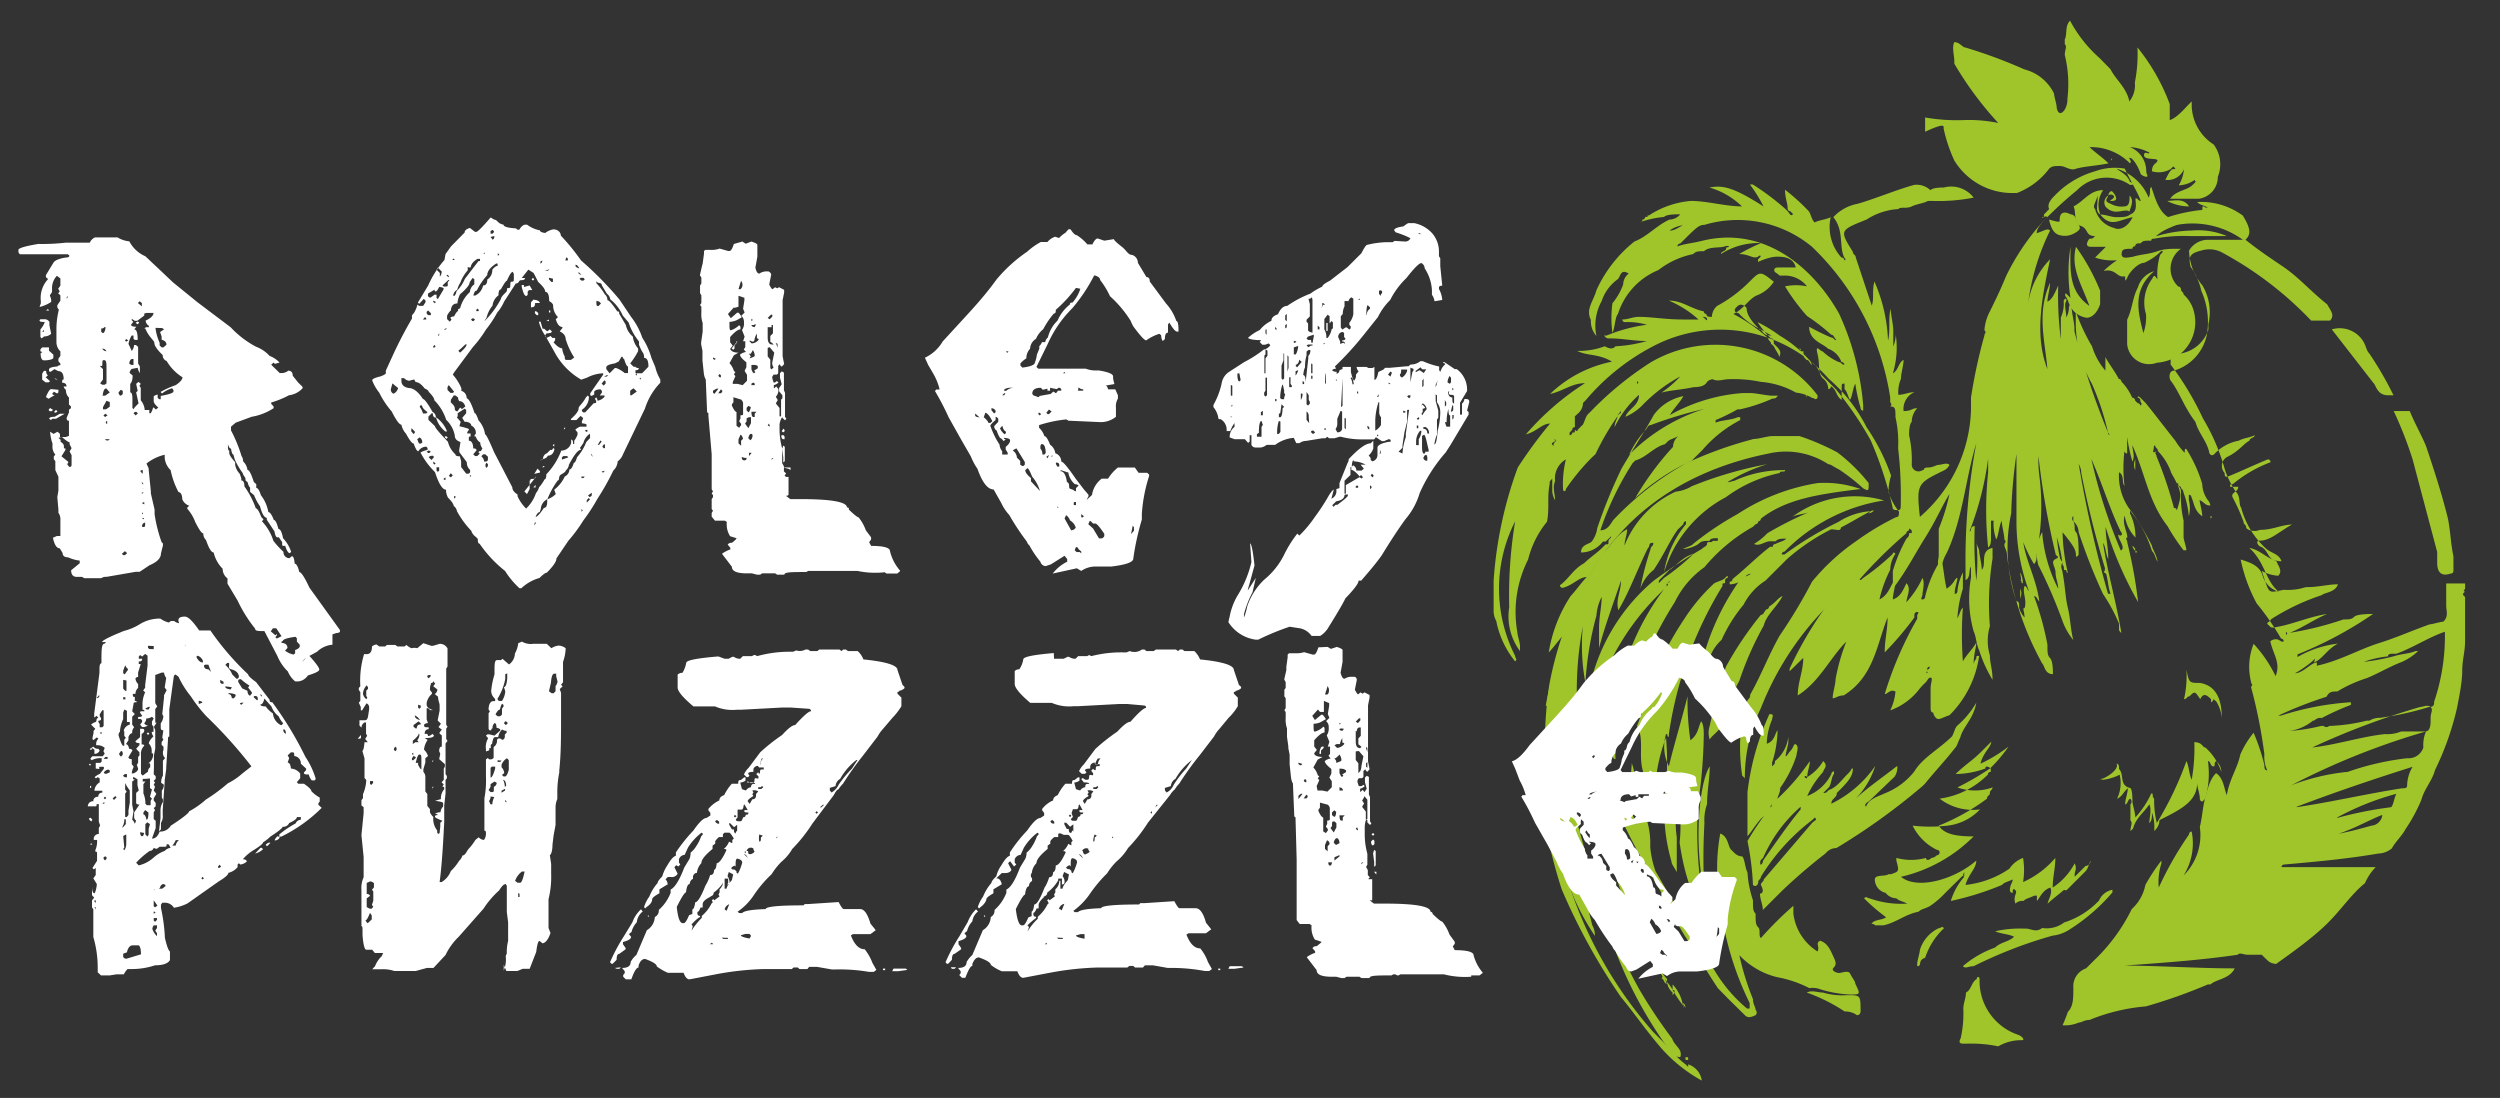 <svg id="Слой_1" data-name="Слой 1" xmlns="http://www.w3.org/2000/svg" viewBox="0 0 113.85 50"><rect x="0" y="0" width="113.85" height="50" fill="#333333" stroke="none"/><defs><style>.cls-1{fill:#9fc52b;}.cls-2{fill:#fff;}</style></defs><path class="cls-1" d="M73.08,15.77c.25.13.37.13.49,0h0A6.27,6.27,0,0,0,75,15.53c-.61,0-1.1-.12-1.71-.12-.12,0-.12,0-.25-.13h.13A7.09,7.09,0,0,1,75,14.79a3.07,3.07,0,0,0-1-.12.12.12,0,0,1-.12-.12c.25,0,.49-.12.74-.12.61,0,1.22.12,2,.12h.73A4.74,4.74,0,0,0,76,13.69c.61,0,1,.37,1.59.49h0a.12.12,0,0,0,.12.12h0c0,.13.12.13.25.13a.67.67,0,0,1,.24-.5,6.21,6.21,0,0,0,1.47-1.1c.49-.49.49-.49,1.11,0a1.6,1.6,0,0,1-.74.61c-.37.13-.61.62-1.1.86a7.53,7.53,0,0,1,1.59,1.11c0,.12.12.12.12.24l.13.12c.12.25.24.37.24.49h0c.13-.24,0-.36-.12-.49l-.12-.12c0-.12,0-.24-.13-.24a4,4,0,0,1-.61-.74,6.45,6.45,0,0,1,1,.61,5.5,5.5,0,0,1,1.35,1.11.42.42,0,0,1,.12.24c-.12-.12-.12-.24-.24-.24l-.12-.13v-.12L82,16a.12.12,0,0,0-.12-.12H82c0,.12,0,.12.13.12v.12l.12.12.24.25c.25.12.37.49.49.61l.13.13.49.49a15.42,15.42,0,0,1,1.59,2.33,17.08,17.08,0,0,1,1,3.06c0,.12.12.12.25.12s.12-.12.12-.24a18.57,18.57,0,0,0-.12-2.58h0A5.19,5.19,0,0,0,86.32,19c0-.37,0-.49-.24-.49.12-.12,0-.12,0-.24V18.1a12,12,0,0,0-3.56-6.86,5.3,5.3,0,0,0-4.9-1c-.25,0-.37.12-1.1.85a.13.13,0,0,0-.13.13c.37-.13.62-.13,1.11-.25,2.94-.73,5.15,1.35,6.25,3.31a12.39,12.39,0,0,1,1.1,4.17v.25c-.12,0-.12-.13-.12-.13a7.73,7.73,0,0,1-.24-1.1c-.13.25-.13.61-.25.74-.12-.25-.12-.37-.24-.49v-.25c-.13,0-.13,0-.13.25v.49c-.24-.13-.24-.49-.49-.62,0,0,0,.13-.12.13a.61.61,0,0,0-.25-.49c-.24-.25-.12-.62-.24-1.11S82.89,16,83,16a2.63,2.63,0,0,0,.74.49c.12,0,.12.12.25.12h0a.12.12,0,0,0-.13-.12,1,1,0,0,0-.61-.61c-.25-.25-.86-.37-.86-1a9.82,9.82,0,0,0,1,.49c.12,0,.12.12.25.12-.13-.12-.13-.25-.25-.25a8.77,8.77,0,0,0-1.1-.85,9.34,9.34,0,0,1-1-1.35,2.47,2.47,0,0,1,1,0h0a1.27,1.27,0,0,0-1-.49h-.25c-.12-.13-.24-.13-.24-.25s.12-.12.24-.12h.74c-.12-.49-.61-.49-.86-.49s-.61.12-.86.24v-.12l.12-.12c0-.12-.12,0-.12,0-.24.12-.37-.12-.86-.12a8.33,8.33,0,0,1,1-.5,3.16,3.16,0,0,0-1.83.5c0-.13.24-.13.24-.25s.12,0,.12-.12H78.6c-.24.12-.74,0-1,.24-.25,0-.37,0-.49.13h0a3.87,3.87,0,0,0-1.59.73,3.21,3.21,0,0,0-1.84,2c-.13.13-.13.62-.25.86a5.08,5.08,0,0,1,0-1.35,2.79,2.79,0,0,0,.49-.86.64.64,0,0,1,.25-.49v-.12c0-.12,0-.12.12-.12h0a.12.12,0,0,0-.12.12v.12c-.37-.24-.37.13-.49.25a2,2,0,0,0-.74,1,2.32,2.32,0,0,0-.24,1.59,1,1,0,0,1-.25-.73c-.25-.49.12-.86.25-1.35A6,6,0,0,1,74.43,11c.61-.24,1-.73,1.6-1a.66.66,0,0,0,.49-.24c-.25,0-.62,0-.74.12a4.59,4.59,0,0,0-1.1.24A.12.12,0,0,0,74.8,10a.12.12,0,0,0,.12-.12h0c.12,0,.12,0,.12-.12,0,.12.13,0,.13,0A4.13,4.13,0,0,1,77,9.15c.73,0,1.59.25,2.33.25a3.52,3.52,0,0,0-1.48-.86c.62-.12,1.11,0,2.46.86a6.43,6.43,0,0,0-.62-1h.13a11.7,11.7,0,0,1,1.47,1.1l.12.12c.12.13.12.25.25.13v0l-.13-.13a.12.12,0,0,1-.12-.12c0-.24-.12-.49-.12-.86a9.15,9.15,0,0,1,1.1,1c.12.25.12.37.25.49s.12.25,0,.25h0v-.25c.24-.12.49-.12.73-.24a2.07,2.07,0,0,0,.49,1.84h0a.12.12,0,0,1,.13.12c.12,0,0-.12,0-.12-.25-.49,0-1.23-.5-1.84a2,2,0,0,1,1.11-.61c.86-.25,1.71-.62,2.57-.86a.92.92,0,0,1,.74.24c.12-.12.49-.12.61-.12A1.29,1.29,0,0,1,89.88,9,8.28,8.28,0,0,1,88,9.15H87.8c-.25.13-.49.13-.74.25s-.49,0-.61.12A3,3,0,0,0,85,10c-1.23.49-1.23.49-.62,1.47,0,.13.13.13.13.25l.73,2.2c.12-.36,0-.61.12-1.1a7.35,7.35,0,0,1,.62,2.7c.12-.49,0-1,.12-1.47,0,.24.12.73.12,1v.73a1.64,1.64,0,0,0,.12-.61h0v.12A4,4,0,0,1,86.2,17h0c.25-.12.25-.49.49-.61,0,.24-.12.61-.12.86a1.56,1.56,0,0,0-.12.73c.24,0,.49-.12.73-.12a.83.83,0,0,0-.49.86c.37,0,.37-.13.62-.13a.93.93,0,0,0-.25.62c-.12.12-.12.49-.12.61a5.14,5.14,0,0,1,.12,1.35.31.31,0,0,0,.49.24c.12,0,0-.12.25-.12s.36-.12.49-.12.36-.12.49,0h0c-.13.24-.25.24-.49.37-1,.49-1,.61-.86,2a6.69,6.69,0,0,0,2.33-4.91V18.1a23.68,23.68,0,0,1,.61-2.82c0-.12.12-.12,0-.24h0a2.16,2.16,0,0,1,.25-.86c.24-.49.49-1,.73-1.59A10.49,10.49,0,0,1,93,10.13a17.74,17.74,0,0,1,1.59-1.47A1.88,1.88,0,0,1,97,8.42h.12A.12.12,0,0,0,97,8.29c-.12-.36-.49-.49-.61-.61h0A2.29,2.29,0,0,1,97.85,9c.12-.24,0-.37.12-.49.25.74.49,1.72,1.6,1.47-.49.37-1,.37-1.47.86h0s-.13,0-.13.12h0c-.36,0-.36,0-.49.12h0c-.12,0-.24,0-.24.13h0s-.13,0-.13.12h0c-.36,0-.49,0-.49.25s.37.12.49.12c.37-.12.74-.12,1.11-.25s.61-.12,1.1-.12a1.11,1.11,0,0,0-.12,1.72h0a.12.12,0,0,1,.12.12c0,.12.12.12.12.24a1.56,1.56,0,0,1,.49.86,1.88,1.88,0,0,1-.85,2,2.21,2.21,0,0,1-.86.25,1,1,0,0,1-1.35-.86v-1.1c.24-.49.24-1,.49-1.47a1.09,1.09,0,0,1,.74-.74c-1,.86-.74,1.84-.49,2.82a2.11,2.11,0,0,0,.12-.86A1.81,1.81,0,0,1,98,12.71c.13-.25.13-.12.25,0a3.07,3.07,0,0,1,.12-1.1l.12-.13h0c0-.12-.12,0-.12,0a2.4,2.4,0,0,1-.73.49c-.25,0-.62.37-.74.62s-.12.24-.12,0h-.13c-.24,0-.36-.37-.85-.25a4.09,4.09,0,0,1,.61-.49h0a2.42,2.42,0,0,1-1-.12l.49-.49h-.61c-.13,0-.25,0-.25-.13a.42.42,0,0,1,.12-.24c.13,0,.13,0,.25-.12-.49,0-.25-.37-.74-.49-.24-.25-.12-.62-.24-.86.49-.25.73-.74,1.35-.74a1.16,1.16,0,0,0-.13,1.11c-.24-.13-.12-.37-.12-.86-.12.37-.24.49-.12.61a1.2,1.2,0,0,0,.86.86c.24.12.61,0,.85-.49-.61.12-1,.49-1.47-.12.25,0,.49.12.74.12s.49,0,.61-.12h0c.37-.13.25-.49.25-.74.12,0,.12.12.24.12-.12-.36-.37-.73-.73-1.47a2.61,2.61,0,0,0-1.35.12,4.08,4.08,0,0,0-1.84,1.11c-.12.12-.37.37-.25.61l-.24.25v.12H93c0,.12.12-.12.24,0-.24.24-.49.49-.49.73.37-.12.49-.24.61-.12a10.54,10.54,0,0,0-1,3.31,3.67,3.67,0,0,1,1-2c-.36,1.72-.73,3.43-.12,5-.12-1.35-.49-2.58.12-3.93,0,.25-.12.62-.12.86h0c.25-.12.37-.49.49-.73a16,16,0,0,0,.12,2.45v-1a1.49,1.49,0,0,0,.13-.74.12.12,0,0,1,.12-.12v.12c-.12.12,0,.49,0,.74a1,1,0,0,0,.12-.49s.12-.25.12,0,.13.73.13,1v.12h0A34.09,34.09,0,0,0,96,19.7c0,.12.12.12.12.24h0c-.12-.12,0-.12-.12-.24a11.93,11.93,0,0,0-.73-2.21,5.71,5.71,0,0,1-.74-2.82v-.49a8.72,8.72,0,0,0,.74,1.59,3.14,3.14,0,0,0,.61,1.11v-.62h0c.12.25.49.74.61,1h0a.12.12,0,0,1,.12.12,2.4,2.4,0,0,1,.49.73.13.13,0,0,1,.13.13l.12.12a.12.12,0,0,1,.12.12.12.12,0,0,1,.13.12h0c-.13,0,0-.12-.13-.12.13-.12,0-.12,0-.24s-.12-.13-.12-.13h0c0-.12.12,0,.12,0l.25.25c.49.61.86,1.1,1.35,1.72h0a3,3,0,0,0,.49.61v.12h0c0-.12,0-.12-.13-.12.13-.12,0-.25.13-.25a6.34,6.34,0,0,1,.73,1.6,1.32,1.32,0,0,0,.25.73h0a.46.46,0,0,1,.12.25c-.24,0-.24-.12-.49-.25,0,.13.12.49.12.74-.37-.25-.37-.61-.49-.86a.12.12,0,0,0-.12-.12v.24a1.52,1.52,0,0,1,0,.74,4.21,4.21,0,0,0-.25-1.1c0-.13-.12-.13-.12-.25A.12.12,0,0,1,99.2,22c-.12,0,0,.12,0,.12s.12.12.12.25a5.07,5.07,0,0,0,.12,1.34v.74h0c0,.12.13.49.13.61h-.13a8.74,8.74,0,0,1-.73-1.1c-.86-1.1-1-2.33-1.6-3.68,0,.25.13.49,0,.74a8.28,8.28,0,0,1-.24-1.11v.74a.12.12,0,0,1-.12-.12,6.51,6.51,0,0,0,0,1.59c-.13-.12,0-.49-.25-.61a2.6,2.6,0,0,0,.61,1.84A13,13,0,0,1,98,24.85c0,.12.25.49.25.73-.12-.24-.12-.36-.25-.49a5.37,5.37,0,0,0-1-1.84h0v.13a2.44,2.44,0,0,1,.25,1.1,1.81,1.81,0,0,1-.49-1c-.13.37.12.73.12,1h0c-.12,0,0,.12,0,.24a21.28,21.28,0,0,1,.49,2.7A16.81,16.81,0,0,1,95.89,24c0,.49.12.86.12,1.47-.12-.24-.12-.61-.24-.74.24,1.48.61,2.7.85,4.17,0-.12-.12-.12-.12-.24v-.12h0V28.4h0a7.45,7.45,0,0,0-.73-1.35,26.57,26.57,0,0,1-1.11-2.82.66.66,0,0,0-.24-.49V23.5a.16.16,0,0,0,0,.24c.12.25,0,.37.12.49s.12.74.12,1a.12.12,0,0,1-.12.12c0-.25,0-.37-.61-1.11a8.46,8.46,0,0,0,.24,1.84c-.12,0,0-.12-.12-.12s0-.12-.12-.24a6,6,0,0,0-.49-1.84v-.13h.12c.12.62.12,1.11.24,1.6a.36.36,0,0,0,.13.24c-.13.25,0,.37,0,.49.12.62.12,1.11.24,1.6s.12,1,.25,1.47h0a2.91,2.91,0,0,1-.49-.86,22.91,22.91,0,0,0-1.11-2.57A2.06,2.06,0,0,1,93,24.23a6.79,6.79,0,0,0,.73,2.58h0c0-.25-.12-.49-.12-.74s-.25-.49,0-.61,0-.12,0-.24a35.9,35.9,0,0,1-.86-5.28c0-.24-.12-.49-.12-1,0-.12,0-.24.24-.24s.25.36.25.49v.12a5,5,0,0,0-.25,2.33,11.09,11.09,0,0,1-.12,3.56c0,.24,0,.36-.12.49a6.36,6.36,0,0,1-.49-1c.12.86.61,1.72.73,2.7-.12-.12-.12-.24-.24-.24v0a13.89,13.89,0,0,1,.61,2.2c0,.37,0,.49.12.62s.13.49.13.73c-.37,0-.37-.37-.49-.49a13.66,13.66,0,0,1-1.6-4.9c0-.25-.12-.37-.12-.49s.12-.13,0-.25h0c0-.24-.12-.61-.12-.86-.13.25-.13.62-.25.86a2.11,2.11,0,0,1-.12-.86h-.12v.74c0,.24,0,.37-.13.49a16.39,16.39,0,0,1,0-3.43v-.62a14.23,14.23,0,0,1-.85,3.31c.12,0,0-.24.24-.24A17.66,17.66,0,0,0,90,26.44a8.69,8.69,0,0,0,0-1.84c0,.25.13.37.13.49s.12.62.12.86c.24-.24-.12-.86.49-1v.49a12.85,12.85,0,0,0-.12,3.07,2.35,2.35,0,0,0,0,1.34c0,.37.12.62.12,1.11a6.19,6.19,0,0,1-.61-1.35c-.13-.25-.13-.61-.25-.86a5.5,5.5,0,0,1-.12-2.45v-.49c-.12.12,0,.49-.25.61v-.61A29,29,0,0,1,90,20.19c-.49,1.59-.61,3.43-1.35,5a1.75,1.75,0,0,0-.24.73c-.25-.12-.12-.49-.12-.61v-.86h0v-.37a8.8,8.8,0,0,0,.49-1.59c-.37.61-.62,1.22-1.11,2S86.82,26,86.2,26.81V26a7.1,7.1,0,0,1,.62-1.47c.12-.12.12-.12.12-.25h.12v-.12h0c-.12-.12-.12-.12-.12,0a.12.12,0,0,0-.12.12,21.36,21.36,0,0,0-2.33,2.33c-.13.13-.13.25-.25.25s0,0-.12,0h0c-.12,0-.12,0-.12.12,0-.12-.13,0-.13,0l-.12.12a13.62,13.62,0,0,0-3.56,5.15,7.17,7.17,0,0,0-.73,3.19l-.12-.12a8.58,8.58,0,0,1,0-2.58v-.24a1,1,0,0,0,.12-.49.12.12,0,0,0,.12-.12c.12-.13.12-.13.12-.25.49-.86.86-1.84,1.35-2.7a23.35,23.35,0,0,0,1.47-2.45,9.69,9.69,0,0,1,2-1.84,12.25,12.25,0,0,1,1.83-1.1c.13,0,.13-.12.13-.25A2.86,2.86,0,0,1,86,22.4a2.66,2.66,0,0,1,.12-.74A9.48,9.48,0,0,0,85,19.45a7.17,7.17,0,0,0-1.72-2.2,6.57,6.57,0,0,0-8-1.48,10.16,10.16,0,0,0-3.07,2.46l-.12.12a.64.64,0,0,1-.24.49l-.13.12v.49a.12.12,0,0,0-.12.12l-.12.13v.12h0a.12.12,0,0,0,.12-.12c.12,0,.12,0,.12-.13.13.13.13,0,.13,0l.12-.12.12-.12c.12-.25.12-.37.25-.49l.12-.12a15.11,15.11,0,0,1,2.7-2.21A5.84,5.84,0,0,1,82.77,18v.12c-.12.13-.12,0-.25,0a1.75,1.75,0,0,0-.73-.24,3.9,3.9,0,0,0-1.6-.49,6.08,6.08,0,0,0-1.47-.12c-.24,0-.49.12-.73,0a.42.42,0,0,0-.25.12c-.12.24-.49.24-.61.24-.61.13-1,.13-1.47.25a4.66,4.66,0,0,0,.86-.74c.12-.12.24-.12.24-.24,0,.12.12,0,.12,0h0a.12.12,0,0,1-.12.12,7,7,0,0,0-2,1.47,2.43,2.43,0,0,1-.74.49c.13-.37.62-.49.62-1a4.74,4.74,0,0,0-1.11,1.47c0-.24.13-.37.13-.49s.24-.12.12-.24h0c0,.12-.12.12-.12.24a11.58,11.58,0,0,0-1,1.72l-.13.12-.12.12a10,10,0,0,0-1.1,1.35c0,.13-.13.13-.13,0a4.76,4.76,0,0,1,.13-1.35,1,1,0,0,0-.49,1c-.13.25,0,.62,0,.86a.86.86,0,0,1-.13-.49v-.49c-.12.12-.12.12-.12.25-.12.61,0,1.1-.12,1.71a4.38,4.38,0,0,0-.86,1.72,5.3,5.3,0,0,0-.49,3.31c0,.12.12.49.12.61v.25h0a2.65,2.65,0,0,1-.49-2A20.76,20.76,0,0,1,69,23.74a6.76,6.76,0,0,0,0,6.13c0,.13.12.13,0,.25a4.19,4.19,0,0,1-.86-1.84.94.94,0,0,1-.12-.49V26.44a18.43,18.43,0,0,1,1.1-5.15,20.85,20.85,0,0,1,1.47-2c-.37,0-.61.37-1.1.49a12.3,12.3,0,0,1,2.69-2.33c-.61,0-1,.37-1.59.49a5.67,5.67,0,0,1,2.82-1.47c-.61-.37-1.1-.25-1.59-.49A3.39,3.39,0,0,0,73.08,15.77Zm-2.2,4.17h0v.13c-.13-.13-.13,0,0,0-.25.12-.25.12-.13.24h-.12v.25h0v-.25h.12c0-.12,0-.12.13-.24h0Zm25,6a44.4,44.4,0,0,1-1.1-4.41c0-.25-.13-.37-.13-.49a53.89,53.89,0,0,0,1.35,6h.12c-.12-.24-.12-.73-.24-1s.12,0,.12-.12a.18.18,0,0,0,0,.25h0C95.77,26.07,95.77,26,95.89,26Zm2.21-5.64h0c0,.25-.13.37.12.25-.12.12,0,.12,0,.24A17.84,17.84,0,0,1,99,23.13a.12.12,0,0,1,.13.12c.24-.73.24-.85-.25-1.71a2.63,2.63,0,0,0-.61-1c0-.13-.12-.13-.12-.25Zm-5.89,8v-.12h0c0-.37-.12-.49,0-.49.12-.37-.12-.74,0-1,.12,0,.12.24.25.24v.12h0a9.13,9.13,0,0,1-.62-3.18V20.68a22.48,22.48,0,0,0-.24,2.7,7.46,7.46,0,0,0,.24,4c.12,0,.12.12.12.25s.13.37.25.49ZM77.74,14.55c0-.12-.12-.12-.24-.12h0C77.62,14.43,77.74,14.67,77.74,14.55Zm-1.1-4.29a1.3,1.3,0,0,0-.61.24h0C76.27,10.5,76.39,10.38,76.64,10.26Zm4,5c-.24-.12-.36-.24-.49-.24-.24-.25-.61-.61-.61-1-.24-.25-.37-.13-.49,0s0,.24.12.24a3.46,3.46,0,0,0,1,.74C80.32,15.16,80.32,15.28,80.68,15.28Zm15.94,9.81h0c.25-.12-.12-.49-.12-.73h0c.12.12.25,0,.12-.13-.49-1-.85-2.2-1.34-3.31a23.89,23.89,0,0,0,1.34,4.17Zm2.82-1.84ZM74.55,17.49c.13-.12,0-.12,0-.12v.12Zm5.89-8ZM92.7,11.36Z"/><path class="cls-1" d="M103,43.48h-.61c-.25,0-.37-.12-.49,0h0c-1.72.25-3.44.37-5.15.49a.17.17,0,0,1-.25,0c1.72,0,3.56.13,5.27.13-.24.49-.85.49-1.1.73h-.12a24.21,24.21,0,0,1-2.82,1,8.7,8.7,0,0,0-2.58.62c-.24,0-.36.12-.49.12a1.56,1.56,0,0,1-.73.12,6.41,6.41,0,0,0,.24-.61c.25-.25.25-.61.25-1.1A.86.86,0,0,1,95,44.1l.25-.25.12-.12h0a8.22,8.22,0,0,0,1.71-2.33,2,2,0,0,0,.62-1.1,8.91,8.91,0,0,1,.73-1.11h0v.13a2.75,2.75,0,0,0-.12,1.1A15.57,15.57,0,0,1,99.69,38a.12.12,0,0,1,.12-.13h0a2.75,2.75,0,0,1-.37,2,2.59,2.59,0,0,0,.74-2.21c.12-.49.12-.86.25-1.35s.24-.86.49-1.1c.36.24.36.73.49,1,.12-.74.49-1.23.61-1.84a4.16,4.16,0,0,1,.61-1,9.34,9.34,0,0,1,.49,1.47c0,.12,0,.24.13.24a1.46,1.46,0,0,1-.13-.73,22.84,22.84,0,0,0-.61-3.07c.12-.12,0-.12,0-.24a2.82,2.82,0,0,1,.12-1.72,6,6,0,0,1,1,1.47c.25-.61-.12-1-.24-1.59.37-.25.49.12.61,0a.12.12,0,0,0-.12-.12,11.84,11.84,0,0,0-1.11-1.6,7.3,7.3,0,0,1-.73-2c.37.12.86.25,1,.74a1.09,1.09,0,0,0,.74.73c-.62-.49-.62-1.35-1.35-2,.61.12.86.61,1.47.61-.12-.36-.49-.36-.74-.61a3.85,3.85,0,0,1-1.1-1.84c-.12-.12,0-.49-.25-.73a4.14,4.14,0,0,1-.49-1,9.43,9.43,0,0,0-1-2.33,13.58,13.58,0,0,0-1.47-2.45c0-.37,0-.49.25-.49h.12a1.61,1.61,0,0,0,1.35-1.1h0v-.25A2.39,2.39,0,0,0,100.3,13a2.56,2.56,0,0,1-.61-1.59,1,1,0,0,1,.86-.49h1.59a3.91,3.91,0,0,0-4.41-.12h0c-.12.12-.49.12-.62.24s-.12.12-.24,0,.12-.12.12-.24h0a.12.12,0,0,1,.12-.13h0c.13,0,.25,0,.25-.12h0c.37,0,.37,0,.49-.12h0s.12,0,.12-.25h0a7.61,7.61,0,0,1,2.21-.61c.12,0,.12,0,.12-.12s.13,0,.13,0h.12c-.25-.12-.37-.12-.49-.25a3.21,3.21,0,0,1,2.08.62c.37.61.37.85.12,1.1.62.49,1,.74,1.72,1.23s1.23,1.1,2,1.71c.13.25.37.49.13.74h-.86a16.17,16.17,0,0,0-4-3.07,1.23,1.23,0,0,0-1-.12c-.49.12-.61.25-.49.74a3,3,0,0,1,.49,1.1,3.47,3.47,0,0,1,.25,2A2.16,2.16,0,0,1,99,16.88c-.24,0-.24.37-.12.49.37.49.61,1.22,1.1,1.84.13.49.5.86.62,1.35,0,.12.12.24.24.12a2,2,0,0,1,1.11-.61c.24-.13.49-.13.73-.25,0,.12-.24.12-.24.25-.25.12-.49.49-1,.73a.47.47,0,0,0-.13.74c0,.12,0,.24.25.12.61-.25,1.1-.49,1.72-.74.12,0,.12.13.12.13a5.91,5.91,0,0,0-1.72,1c-.12,0-.12,0-.12.12h.37c0,.25-.37.25-.25.49a8.31,8.31,0,0,1,.49,1.1c0,.13.12.13.12.25s.37.24.62.12h0c.61,0,1-.24,1.47-.24-.25.12-.74.49-1,.61s-.37.12-.49.12-.13.12,0,.25c.37.12.37.49.61.61s.12,0,.25.25.12.36,0,.49A1.81,1.81,0,0,1,103,26c.37,1.1.25,1,1,.86a2.72,2.72,0,0,0,1-.12c.61,0,1-.13,1.47-.13-.12.37-.61.37-.73.49a10.08,10.08,0,0,0-2.33,1.11c0,.12-.25.12-.12.24s.12.13.24.13c.86-.13,1.59-.49,2.45-.62-.61.25-1.1.62-1.71.86a14.88,14.88,0,0,0,2.45-.61c.24,0,.37,0,.49-.12s.61-.13.86-.13h0a17.55,17.55,0,0,1-3.44,1.84v.12a4.77,4.77,0,0,1,1.84-.61c-.49.25-.73.74-1.1.86,0,0,.12-.25,0-.12s-.61.49-.86.61c.37,0,.74-.49,1-.49,0,.24,0,.12.12.12,1-.24,1.84-.73,2.7-1s1.6-.61,2.33-.86c.12,0,.49-.12.61-.12.25-.24.13-.49.13-.74v-1h.86v.25h0s-.13.12,0,.12h0c-.13.12-.13.12,0,.25v2c0,.49-.13.86-.13,1.35s-.12,1.1-.24,1.71a13.14,13.14,0,0,1-1,2.82c-.13.49-.49.86-.62,1.35a7.45,7.45,0,0,1-.73,1.35c-.12.25-.49.61-.61.86a1,1,0,0,1-.62.24c-1.47.25-2.82.37-4.29.5a.12.12,0,0,0-.12.12h4.29a2.4,2.4,0,0,0-.49.73c-.61.49-1.1,1.23-1.72,1.84s-1.47,1.23-2.33,1.84h0C103.37,43.85,103.37,43.85,103,43.48Zm2.7-10.79h0c-.25,0-.25.13-.37.13a2.18,2.18,0,0,1-1.47.49,8.61,8.61,0,0,0,1.84-.25h.12a.18.18,0,0,0,.25,0,8.39,8.39,0,0,0,1.71-.24h.12a.9.9,0,0,1,.49-.13,13.26,13.26,0,0,0,2.21-.49c.25,0,.25-.12.25-.24a9.35,9.35,0,0,0,.49-3.19c-.74.25-1.47.74-2.21,1H109c-.12,0-.25,0-.25.12a4.67,4.67,0,0,0-1.1.25h0a9.24,9.24,0,0,0,1.35-.25c.37-.12.73-.12,1-.24h.12a2.6,2.6,0,0,1-.73.49c-.62.24-1,.49-1.6.74a6.19,6.19,0,0,0-1.35.61h0c-.24,0-.36,0-.49.24h0a18.17,18.17,0,0,0-2.2.86h.12a13.07,13.07,0,0,1,3.19-.61h0v.12a12.14,12.14,0,0,0-1.35.61ZM108,37.6a.54.54,0,0,0,.49-.49c-.62.24-1.23.61-2,.86h0C107.17,37.84,107.54,37.72,108,37.6Zm1.35-4.29h1.1c.24,0,.24-.37.24-.49v-.13c0-.24.13-.36,0-.49s-.36,0-.49,0a34.27,34.27,0,0,0-4.9,1.84c1.1-.12,2.21-.49,3.31-.61a1.6,1.6,0,0,0,.74-.12Zm-5,2.45h0a9.69,9.69,0,0,1,2.57-.61,12.37,12.37,0,0,1,2.7-.62.71.71,0,0,0,.74-.49,1.56,1.56,0,0,1,.12-.73A33.37,33.37,0,0,0,104.35,35.76Zm.24,1c1.6-.24,3.19-.61,4.79-.86.12,0,.24,0,.24-.12a1.71,1.71,0,0,1,.25-.86C108,35.51,106.19,36.13,104.59,36.74Zm1.84.49h0a17.84,17.84,0,0,1,2.46-.49c.12-.12.12-.37.24-.61A12.27,12.27,0,0,0,106.43,37.23Zm-2.33-8.46h0c0,.25.13,0,0,0ZM104,36.86Z"/><path class="cls-1" d="M87.67,6V5.35a8.35,8.35,0,0,0,1.72.12A6.57,6.57,0,0,1,91,5.6a15.62,15.62,0,0,1-2-2.7V2.78c0-.25-.12-.62,0-.86.25,0,.37.24.49.24a22.61,22.61,0,0,1,2.7,1,2.06,2.06,0,0,1,1.35,1.1c0,.12.12.49.12.61s.12.49.37.12a.92.92,0,0,0,.12-.49,5.58,5.58,0,0,0-.12-2c0-.24.12-.37,0-.49V1.8c.12-.25,0-.62.24-.86a6.07,6.07,0,0,0,1.35,1.71l.49.5c.25.49.74.85.86,1.47a1.17,1.17,0,0,0,.25-.86,6.64,6.64,0,0,0,.12-1.6,9.18,9.18,0,0,1,1.47,2.58v.73c.37-.12.74-.61,1-.85v.12a2.16,2.16,0,0,0,1,1.84A1.51,1.51,0,0,1,101,8.05a1,1,0,0,1-.86,1H98.83c.25-.37.74-.37,1-.61s.12-.13.12-.25a1.32,1.32,0,0,1-.73.25,1.79,1.79,0,0,0,.24-.74.8.8,0,0,1-.85.49c.12-.24.24-.49.36-.49s.13,0,0-.12l-.12.12A1.06,1.06,0,0,1,98,7.8c0-.36.25-.36.25-.49s-.61,0-.61-.24.24,0,.24-.12A2.12,2.12,0,0,0,97,6.7a1.18,1.18,0,0,1,.74,1.1c0,.13.12.25,0,.25a.46.46,0,0,1-.25-.12c-.12-.37-.37-.74-.49-.74s.12.12,0,.25a2.49,2.49,0,0,0-1.84-.74c.25.25.62.49.86.74-.61.12-1,.12-1.47.24-.25.12-.49-.12-.74-.12s-.36,0-.49.12a3.31,3.31,0,0,1-1.47,1.11h-.12A3.1,3.1,0,0,1,89,7.31a7,7,0,0,1-.49-1.47C88.53,5.72,88.53,5.6,87.67,6Z"/><path class="cls-1" d="M70.75,38a5.14,5.14,0,0,0-.12-1.35,5.14,5.14,0,0,1-.12-1.35V33.68a2.12,2.12,0,0,1-.25.85c0-.36.13-.61.13-1.1a5.35,5.35,0,0,0,.61-2c-.12.12-.37.61-.61.73a12,12,0,0,1,1-3.18c.12,0,.12-.13.12-.13s.12-.12.12-.24v-.12h0v.12c-.24-.12-.24,0-.24.12a.12.12,0,0,0-.13.12c-.24.25-.49.62-.73.86a6.56,6.56,0,0,1,1-2.57c.24-.25.49-.62.73-.86-.36,0-.61.37-1.1.49a.12.12,0,0,1-.12-.12c.37-.25.61-.74,1.1-1h0c.25-.25.62-.49.86-.74l.12-.12c.13,0,.13,0,.13-.13s.12-.12.12-.24h0l-.12.12-.13.12H73a1.26,1.26,0,0,1-1,.5c0-.37.37-.37.49-.5a1.32,1.32,0,0,0,.25-.61,23.55,23.55,0,0,1,1.1-2.7c.49-.85,1-1.59,1.47-2.45a2.19,2.19,0,0,1,1.35-.86c-.12.25-.49.62-.61.86a7.93,7.93,0,0,1,3.31-1h.36c.25,0,.74.12,1,.12h.25c-.12.13-.12.13-.25.13a7.69,7.69,0,0,1-1.47.49h-.12a8.85,8.85,0,0,1-1,.49v.12c.25-.12.74-.12,1-.25h.12v.13h0a5.73,5.73,0,0,0-1.71,1.35l-.49.49a10.39,10.39,0,0,0-2.58,1.71h0a13.62,13.62,0,0,1,1.6-2.2l.12-.13a.66.66,0,0,1,.24-.49c-.24.13-.36.13-.49.25l-.12.12c-.49.12-.86.61-1.35.74l-.12.12a13.65,13.65,0,0,0-1.47,3.06h0c.37,0,.49-.36.61-.49a13.86,13.86,0,0,1,3.31-2.57,18.19,18.19,0,0,1,3.07-1.1c.24,0,.61-.13.85-.13h1.23a11,11,0,0,1,1.72.74A7.86,7.86,0,0,1,85.1,22c0,.37,0,.37-.25.24a9,9,0,0,0-1.1-.86c-.25-.12-.37-.24-.49-.24a3.53,3.53,0,0,0-2.7-.49c-4.29.86-7.6,3.31-9.07,7.6A19.19,19.19,0,0,0,75.29,47l.86.86a2.92,2.92,0,0,0,.61.61l.12.12v-.12a.91.91,0,0,1,.62.74,6.93,6.93,0,0,1-1.84-1.47c-.74-.86-1.23-1.6-1.84-2.33a28.11,28.11,0,0,1-2.7-4.91,24.37,24.37,0,0,1-.73-2.82C70.39,37.6,70.39,37.6,70.75,38Zm3.44-17.29h0a8.38,8.38,0,0,1,3.43-2.09,19,19,0,0,0-2.45.74c-.13,0-.13.12-.25.24a4.43,4.43,0,0,0-.73,1.11Z"/><path class="cls-1" d="M77,19.08c0,.13.12.13,0,0Z"/><path class="cls-1" d="M109.87,20.92a18.17,18.17,0,0,0-.86-2.2h.73c.25.61.49,1,.74,1.59.37,1.1.73,2.21,1,3.31.12.61.12,1.1.25,1.72V26a.12.12,0,0,1-.13.12c-.37.13-.61,0-.61-.49v-.49"/><path class="cls-1" d="M91,47.65a6.08,6.08,0,0,0-1.47-.12c-.24,0-.37,0-.24-.25a5.07,5.07,0,0,0,.12-1.34c0-.25.12-.49.12-.74.25-.12.25-.49.49-.61,0-.13.13-.13.13,0A2.59,2.59,0,0,0,91.6,47c.24.12.37.12.49.24s0,.13,0,.13A2.07,2.07,0,0,0,91,47.65Z"/><path class="cls-1" d="M106.19,15a1.26,1.26,0,0,1,1.47.61c.12.25.12.37.24.49A15.78,15.78,0,0,1,109,18h-.25c-.37,0-.49-.24-.61-.49"/><path class="cls-1" d="M82.28,45.2h0c.24-.12.49,0,.73,0a3.15,3.15,0,0,0,1.11.12c.61,0,.61,0,.61.74,0,.12-.12.24-.24.12a1,1,0,0,0-.49-.12A7.9,7.9,0,0,0,82.28,45.2Z"/><path class="cls-1" d="M87.31,44h0v-.12c0-.12.12-.49.12-.61a1.62,1.62,0,0,1,.86-1c.12,0,.12-.12.24,0a3.25,3.25,0,0,0-.86,1.35C87.31,43.73,87.55,44,87.31,44Z"/><path class="cls-1" d="M99.69,9.4a2.18,2.18,0,0,1-1-.25C99,9.15,99.44,9,99.69,9.4Z"/><path class="cls-1" d="M96.13,7.31h0c.13-.12,0-.12,0,0Z"/><path class="cls-1" d="M79.34,39c.12.12.12.49.24.73A4.94,4.94,0,0,0,79.83,41c0,.37,0,.49.12.61,0,.37,0,.5.12.62s0,.37.12.49a15.83,15.83,0,0,1,1.48-1.47v.36a2.38,2.38,0,0,0,1.1,1.72c.12-.24-.12-.37.12-.49.37.12.49.49.61.74s.13.36,0,.49.13.24.25.24.37-.12.49,0h0c.12.25.25.37.25.49.24.49.24.49-.25.49a5.33,5.33,0,0,1-1.35-.24A.94.94,0,0,0,82.4,45a5.3,5.3,0,0,0-1.47-.5,3.5,3.5,0,0,1-1.72-1,12.44,12.44,0,0,0,.62,2c0,.24.12.36.12.49a.17.17,0,0,1,0,.24c-.25.12-.37.12-.49,0l-.74-.73L78.23,45c-.49-.74-1-1.6-1.47-2.33s-.86-1.6-1.35-2.46a29.76,29.76,0,0,1-1.47-2.69h-.12A8.69,8.69,0,0,0,74.43,41a5.32,5.32,0,0,0,.86,2.33h0c.12.61.49,1,.61,1.47h0c-.12,0-.12-.24-.24-.24h0c.12-.13,0-.13,0-.25a16.3,16.3,0,0,1-1-2.2,10.65,10.65,0,0,1-.86-4.3,2.66,2.66,0,0,1,.24-1.34,7.76,7.76,0,0,1,.49,1.1,2.24,2.24,0,0,1,.13-1,3.64,3.64,0,0,1,.49,2,4.59,4.59,0,0,0,.24,1.1c.86,1.47,1.72,3.07,2.7,4.54a6.77,6.77,0,0,0,1.47,1.72h.12v-.25a13.91,13.91,0,0,1-1.34-4.54,8.94,8.94,0,0,1,0-3.18c.36.12.36.61.49.73S79.09,39,79.34,39Z"/><path class="cls-1" d="M76.52,48.14c-.37,0-.49-.36-.62-.49a19.54,19.54,0,0,1-2.57-5c.49.73.86,1.59,1.35,2.45a23.4,23.4,0,0,0,1.47,2.2C76.27,47.65,76.64,47.78,76.52,48.14Z"/><path class="cls-1" d="M76.76,48.14c.12,0,.12,0,.12.13h-.12Z"/><path class="cls-1" d="M90.49,36.37h0a9.73,9.73,0,0,1-2.2,1.23c.24.37.73.49,1.59.49a6.84,6.84,0,0,1-3.31,1.84c.74.61,2.45.12,3.43-.74h0c0,.37-.36.62-.49,1.11a4.36,4.36,0,0,0,2-.74,1.27,1.27,0,0,1,.62-.49,3.36,3.36,0,0,1,0,1.1,4.18,4.18,0,0,0,1.47-1.1c0,.49-.12.86-.12,1.35a3,3,0,0,0,1-1.1c.12.24,0,.36,0,.49v.12h0l.49-.49a.26.26,0,0,0,.24-.25h0c-.12.25-.12.37-.24.49l-.86.86c-.12,0-.12,0-.12-.12a.12.12,0,0,0,.12-.12h0v.12c-.25.24-.61.49-.86.73h0c0-.12.25-.49.12-.73-.36.12-.49.49-.61.61h0v-.24h-.12c-.25.12-.37.12-.49.24a.46.46,0,0,0-.37.12c-.12-.36.12-.49,0-.61s-.12,0-.12.12a.12.12,0,0,1-.13-.12c0-.24.13-.37.13-.49-.25.12-.37.12-.49.25a13.23,13.23,0,0,1-2.33.73,3,3,0,0,1,.61-1.1v-.25h0c0,.13-.12.13,0,.25,0-.12-.12,0-.12,0l-.74.73a3.93,3.93,0,0,1-.73.62c-.25.12-.37.12-.49.24-.62.12-1,.49-1.6.62h-.37c-.12-.13-.24,0-.12-.13s.49-.12.61-.24a8.7,8.7,0,0,1-1-.86c.13-.12.13,0,.25,0a4.25,4.25,0,0,0,1.72.24c-.25-.12-.37-.12-.5-.24a.64.64,0,0,1-.49-.25.63.63,0,0,1-.49-.61c0-.24.49-.12.62-.24h.12c.37-.13.37-.13.24-.62v-.12a2.58,2.58,0,0,0,1.35,0c0,.12.13.12.25,0h0a.37.37,0,0,0,.24-.12h0a.13.13,0,0,0,.13-.13c0-.12-.13-.12-.13-.12a2.42,2.42,0,0,1-1.1-1.1,7,7,0,0,0,1.59,0,2.42,2.42,0,0,0,1.48-.74,2.48,2.48,0,0,1-1.84-.49,3.8,3.8,0,0,0,2.2-1.1c0-.12.13-.12.13-.12V35h0c-.13-.12-.25-.12-.25,0a4.16,4.16,0,0,1-1.35.25c.37-.37.74-.61,1-.86h0l.13-.12.49-.49c0,.24-.37.49-.49,1A6.88,6.88,0,0,0,91.47,34a6.58,6.58,0,0,1-.85,1,13.19,13.19,0,0,1-1.48.86,2.37,2.37,0,0,0,1.6,0c0,.12-.12.12-.12.25s-.13.12-.13.24Z"/><path class="cls-1" d="M93,42.26h0a1.31,1.31,0,0,0,1-.25,3.73,3.73,0,0,0,1.59-1,.83.83,0,0,1,.61-.49v.12a8.67,8.67,0,0,1-2,1.72,1.77,1.77,0,0,1-.73.25A20.35,20.35,0,0,0,89.88,44c-.24,0-.37.13-.49,0a4.65,4.65,0,0,1,1.47-.85c.25-.25.61-.25.86-.49-.25-.13-.61-.13-.86-.25h0a5.14,5.14,0,0,1,1.35-.12C92.46,42.26,92.7,42.5,93,42.26Z"/><path class="cls-1" d="M80.19,40.3c0-.13.13-.13.13-.25l2.2-2.57c.13-.13.25-.13.13-.25h0l-.13.12a9.49,9.49,0,0,0-2.33,2.58c0,.12-.12.12-.12.24s-.12.25-.24.13a12.63,12.63,0,0,0-.25-2,12.64,12.64,0,0,1,1.1-1.59v-.12h0c0,.12-.12.12,0,.24-.12,0-.12.13-.24.25-.37.24-.61.73-.86,1h0v-2a11.77,11.77,0,0,1,1-3.56c.25,0,.12.12.12.25a2.93,2.93,0,0,0-.24,1.1c.37-.12.37-.49.49-.61a5,5,0,0,1-.25,1.47V35h0V34.9c.13-.12.13-.12.13-.24a1.66,1.66,0,0,0,.61-1.11v.25c0,.12-.12.49-.12.61s.12-.12.24-.24.13-.37.25-.25,0,.37,0,.49a5.34,5.34,0,0,1-.74,1.47c0,.25-.12.37-.12.49a10,10,0,0,0,1.47-1.71c0,.24-.12.49-.12.73-.12-.12-.12,0-.12,0h0c.12.12.12,0,.12,0a2.13,2.13,0,0,0,.73-.73c.25.24,0,.36,0,.49a4.17,4.17,0,0,0-.73,1.1,2.05,2.05,0,0,0,1.1-1,.12.12,0,0,1,.12-.12v.12c-.12.12-.12.49-.24.61l-.25.25c.13,0,.13,0,.25-.13.37-.12.61-.49.86-.73s.12-.25.24-.25c0,.37-.24.62-.73,1.11,0,.24-.25.24-.25.49h0a5.2,5.2,0,0,0,2-1.72,3.82,3.82,0,0,1-1,1.6l-.12.12.12-.12c.49-.5,1.23-1,2-1.6a.74.74,0,0,1-.12.49L85.1,36.5s-.25.12-.12.24h0c.12-.37.61-.49.85-.61a3.21,3.21,0,0,0,1.35-1c.37-.62,1.11-1,1.72-1.6.12-.24.12-.37.24-.49A4,4,0,0,0,90,32c-.12.73-.61,1.1-.73,1.59-.13.25-.13.37-.25.49-.49.62-.86,1-1.35,1.6h0l-.12.12a29.39,29.39,0,0,1-3.92,2.82.63.63,0,0,0-.49.24,25.4,25.4,0,0,0-2,1.72l-.86.86c0-.25-.13-.49-.13-.74Q80.38,40.66,80.19,40.3ZM82,36.74a6.6,6.6,0,0,0-1.71,2.33c-.13.12-.13.12-.13.25s.13,0,.13-.13c.61-.86,1.1-1.59,1.71-2.33v-.12Z"/><path class="cls-1" d="M95.64,35.51c.62-.24.86-.61.74-.73.12,0,.12.12.12.24.25.25,0,.74.49.86.12,0,.12.49.12.62s.13.49.13.73a4.17,4.17,0,0,0,.73-1.1c.13,0,0,.12.13.24a4.34,4.34,0,0,0,.12,1.11,15.08,15.08,0,0,0,1.35-2.82c.12.24.12.61.24.85a8.2,8.2,0,0,0,.12-1.71c.37,0,.37.24.5.24a2.56,2.56,0,0,1,.73,1.11.63.63,0,0,0-.24-.49c-.13.12,0,.24-.13.24s-.12-.24-.24-.24a4.14,4.14,0,0,1-.12,1.71l-.13.13c-.12,0-.12-.13-.12-.13,0-.24-.12-.49-.12-.73,0,.86-.74,1.22-1.72,1.71a.63.63,0,0,1-.24.49A1.94,1.94,0,0,0,98,37c0,.24,0,.36-.12.49,0-.25.12-.62,0-.86-.24.37-.61.61-.74,1.1l-.12.12c0-.24.12-.36,0-.49v-.73a.18.18,0,0,0,0-.25c-.12,0-.12.25-.24.25,0-.25.12-.49.12-.74-.25.25-.25.37-.49.49a1.66,1.66,0,0,0,.12-1.1,2.27,2.27,0,0,1-.86.24C95.77,35.51,95.77,35.39,95.64,35.51Z"/><path class="cls-1" d="M99.57,30.49c.12.61.12.61.61.61.74.12,1,.74,1,1.59a1.75,1.75,0,0,0-.24-.73l-.13-.12c-.12.24-.12.12-.12,0-.24-.25-.37-.25-.49,0-.25-.37-.25-.37-.49-.13-.12,0-.12.13-.25.13A4.76,4.76,0,0,0,99.57,30.49Z"/><path class="cls-1" d="M75.78,26.07a4.52,4.52,0,0,1,1-2.2v-.25h0v.12c-.12,0-.12.13-.12.13s-.12.12-.25.24c-.36.49-.61,1.11-1.1,1.84a1.84,1.84,0,0,0-.61.86A12.73,12.73,0,0,1,75.17,25c0-.12.12-.12.12-.25V24.6h0v.12c-.25,0-.12.13-.25.25-.49,1-.85,2-1.34,2.82-.13-.49.12-.86.12-1.35-.37,1.1-.74,2.09-1,3.07v-.86c0-.61.12-1,.12-1.47v-.13h0v.13a2.27,2.27,0,0,0-.24.86,14.75,14.75,0,0,0-.5,3.06,9.27,9.27,0,0,1-.12-2.57,15.92,15.92,0,0,0,0,5.88v.25c-.12-.25-.24-.37-.24-.49a8.74,8.74,0,0,1-.49-1.72,6.08,6.08,0,0,0,.12,1.47A19.52,19.52,0,0,0,72,36.5V37a1.67,1.67,0,0,0-.25-.74,19.79,19.79,0,0,1-.85-2.45,7.87,7.87,0,0,0,.61,2.45c.24,1,.61,2.21.86,3.19-.13.12,0,.24-.13.24,0-.49-.36-.86-.49-1.35a3.91,3.91,0,0,1-.49-1,5.35,5.35,0,0,0,.25,1.35c.37,1.11.73,2.33,1,3.44a.92.92,0,0,1,.12.49,11.09,11.09,0,0,1-1.47-3.19,19,19,0,0,1-.61-8.22,15.88,15.88,0,0,1,2.45-6c.37-.37.61-.86,1.1-1.11,0,.25-.12.49-.12.74a4.55,4.55,0,0,1,2.33-2.45,1.81,1.81,0,0,0,.74-.25,17.69,17.69,0,0,1,3.43-1h0A7.81,7.81,0,0,0,78.6,22h-.12V21.9c.24.13.37,0,.49,0a5.4,5.4,0,0,1,2.33-.49c0,.13-.25,0-.25.13a6.29,6.29,0,0,0-2.45,1.1A5.75,5.75,0,0,0,75.78,26.07Zm2.58-4.29Z"/><path class="cls-1" d="M74.55,33.06A9.34,9.34,0,0,0,75,31.59a15.3,15.3,0,0,1,1.72-3.43,8.35,8.35,0,0,1,1.35-1.6c.25-.12.37-.12.49-.24s.12-.12.12,0h0a.12.12,0,0,0-.12.12h0v.12c-.12,0-.12,0-.12.13A17.75,17.75,0,0,0,76,33.43v.12c-.13,0,0-.12-.13-.12A2,2,0,0,0,76,34.9c.24-1,.61-2.21.85-3.19a12.48,12.48,0,0,0,.13,2c.36-.25.36-.62.49-.86.12.12.12.49.12.61a22.85,22.85,0,0,1-.25,3.07,18.47,18.47,0,0,0,.49,5.76,10.66,10.66,0,0,1-1.34-3.93,6.53,6.53,0,0,0-.13-2.2V36h.13v.13a4.85,4.85,0,0,0-.13,2v1.59c-.12-.24-.24-.36-.24-.49a8.16,8.16,0,0,1-.25-3.43,12.55,12.55,0,0,0,0-2.21,7.65,7.65,0,0,0-.49,2.21,1.75,1.75,0,0,1-.49-.49C74.55,34.53,74.92,33.68,74.55,33.06Z"/><path class="cls-1" d="M84.73,22.27c-2.08.25-3.43.49-4.54,1.35a.12.12,0,0,1-.12.12.12.12,0,0,1-.12.13l-.12.12a7.89,7.89,0,0,0-2.21,1.84,4.17,4.17,0,0,0-1.35,1.59A16.31,16.31,0,0,0,74.55,31a10.76,10.76,0,0,0-.85,2.57,2.58,2.58,0,0,0-.13,1,.12.12,0,0,1-.12-.12v-1a11.7,11.7,0,0,1,2.33-6.62l.12-.12s.13-.13,0-.13c.13-.12.13,0,.13-.12a.12.12,0,0,1,.12-.12h0a.12.12,0,0,1-.12.12l-.13.12v.13l-.12.12-.24.24a11.5,11.5,0,0,0-3.19,6c0,.12,0,.25-.13.25v-.86a8.76,8.76,0,0,1,3.07-6A23.51,23.51,0,0,1,77.5,25c.12-.12.24-.12.24-.25s.25,0,.25-.12h.24v-.12c.13-.12.13,0,.13,0h-.25s-.25,0-.25.12c-.24,0-.36,0-.49.12s-.49.25-.73.25h0c.24-.12.37-.12.49-.25a13.84,13.84,0,0,1,2-1.34A9.32,9.32,0,0,1,82.77,22,4.88,4.88,0,0,1,84.73,22.27Zm-7.6,2.95h0c-.49.12-.86.61-1.1.73l-.25.25-.12.12c-.12.12-.12.12-.12.24h0l.12-.12.12-.12a10.87,10.87,0,0,0,1.35-1.1Z"/><path class="cls-1" d="M83.5,24.11h-.12a9.57,9.57,0,0,0-2,1.35l-.49.49-.49.49a2.86,2.86,0,0,0-1,1.1,7,7,0,0,0-1,1.6,2,2,0,0,0-.62,1.1c-.24.25-.24.74-.49,1a11.18,11.18,0,0,1,2-4.9c.24-.12.36-.12.49-.25A.12.12,0,0,1,80,26h0l-.12.12c-.37,0-.37.13-.49.25s-.37.24-.62.24v-.12h0a.12.12,0,0,0,.13-.12h0c.61-.49,1.1-1,1.71-1.47h.12a.13.13,0,0,1,.13-.13c.24-.12.37-.12.49-.24-.25,0-.37,0-.49.12h-.25c-.24,0-.49.25-.73.12h0a3,3,0,0,0,.61-.49,16.2,16.2,0,0,1,2-1c-.24.13-.61.13-.86.25a4.8,4.8,0,0,1,4.17-.74,8.07,8.07,0,0,0-4.53,2.33.13.13,0,0,0-.13.13h.13a15.33,15.33,0,0,1,2.45-1.48,3.06,3.06,0,0,1,1.47-.49h0c-.49.25-.86.49-1.35.74a.12.12,0,0,1-.12.12Z"/><path class="cls-1" d="M78.48,32.82h0c-.12.49-.49.61-.62.86a1,1,0,0,1,0-.62,24.64,24.64,0,0,1,.74-2.7A15.84,15.84,0,0,1,80.19,28c.13,0,.13-.13.25-.25a.12.12,0,0,0,.12-.12c.37-.25.37-.37.62-.49-.25.49-.74.86-.86,1.35A14.82,14.82,0,0,0,79.21,31a8.21,8.21,0,0,0-.73,1.84Z"/><path class="cls-1" d="M73.21,37.6a21.59,21.59,0,0,0,1.71,5.27,4.93,4.93,0,0,0,1,1.72h0a.71.71,0,0,0,.25.61v.12h0c.12-.12.12-.24,0-.24v-.25h0a1.82,1.82,0,0,1,.49,1.11h0v-.13a6.15,6.15,0,0,1-.49-.73c-.12-.25-.49-.62-.61-.86-.5-.74-.86-1.59-1.35-2.45-.13-.25-.13-.49-.25-.74l-.73-2.21a7,7,0,0,1-.49-2.2c0-.12,0-.25.12-.25A9.7,9.7,0,0,0,73.21,37.6Z"/><path class="cls-1" d="M77.62,40.66c-.49-2.2-.25-5,.24-5.76,0,.61-.12,1.1-.12,1.72a2.11,2.11,0,0,0-.12.86A28,28,0,0,0,77.62,40.66Z"/><path class="cls-1" d="M74.43,35.76c-.24-.25-.12-.74-.12-1a1.68,1.68,0,0,1,.12.61Z"/><path class="cls-1" d="M100.67,23.5s.12,0,0,.12Z"/><path class="cls-1" d="M94.05,13.44c0-.12,0-.12.24.13a7.59,7.59,0,0,1,0-2.33c0,1-.12,2,.86,2.69-.36-1-.86-1.71-.61-2.69a9.54,9.54,0,0,1,1.1,2v.61c-.12.37-.36.62-.61.62a1,1,0,0,1-.74-.5c-.12-.24-.12-.36-.24-.49Z"/><path class="cls-1" d="M93.8,10c0-.37.25-.37.49-.24a.26.26,0,0,1,.25.24c.12.25.25.37.12.49s-.37.25-.61.25c-.49,0-.61-.25-.74-.74C93.8,10.13,93.8,10.13,93.8,10Z"/><path class="cls-1" d="M96,8.91c0,.12-.24.24.12.37a1,1,0,0,0,.62.12c.24,0,.24-.25.24-.49.25.24,0,.61,0,.73h0c-.12-.12-.37,0-.61,0a.63.63,0,0,1-.49-.24A.37.37,0,0,1,96,8.91Z"/><path class="cls-1" d="M96,8.91c.12-.37.25-.12.25-.12a.42.42,0,0,1,.12.24c0,.12-.12.12-.25.12s.25-.12.13-.24a.18.18,0,0,0-.25,0Z"/><path class="cls-1" d="M84.61,26.32c.12.12.12.12.24,0a10.87,10.87,0,0,0,1.35-1.1s0-.13.12,0a1.32,1.32,0,0,0-.24.73,5.65,5.65,0,0,0-.49,1.35c.49-.25.49-.74.73-.86h0c0,.25-.12.61-.12.86.37-.12.49-.49.62-.74.24.25,0,.62,0,.86a4.17,4.17,0,0,0,.73-1.1c.12.24,0,.61,0,.73s-.12.25,0,.25a.12.12,0,0,0,.12-.12,5.24,5.24,0,0,1,.74-1.72c.12.49.12.86.24,1.35.37-.25.37-.49.49-.49h0c0,.12-.12.49-.12.61v.12a.12.12,0,0,0,.12-.12,2.4,2.4,0,0,1,.25-.86v.74a5.35,5.35,0,0,0-.25,1.35c.13-.25.13-.37.25-.49a16.7,16.7,0,0,0,0,2.45c.12-.25.49-.61.61-.86h0c0,.25-.12.49-.12,1A.42.42,0,0,1,90,30c0-.13,0-.13.13-.13a4.71,4.71,0,0,1-1.35,2.7c-.37.12-.49.25-.62.12a.42.42,0,0,1-.12-.24c-.12,0-.12-.12-.12-.25v-.85c0-.25.12-.49,0-.49s-.12.12-.25.24-.12.12-.24.25a2.9,2.9,0,0,1-1.35,1,2.37,2.37,0,0,0,.24-.86c-.24-.12-.36.12-.49.12a16.6,16.6,0,0,1,1.48-3.43V28s.12-.13,0-.13a.13.13,0,0,0-.13.13v.12a14.64,14.64,0,0,1-1.35,1.59c0-.61.13-1,.13-1.59-.49,1.22-.62,2.7-2,3.55-.25,0-.37.13-.5.13,0-.25.13-.62.13-.86a9,9,0,0,1,.49-1.72h0c-.74.74-1.23,1.84-2.21,2.45,0-.61.25-1.1.25-1.71l-.62.61v-.12a17.49,17.49,0,0,1,2.21-3.56l.12-.12.13-.12h0C84.24,26.69,84.24,26.56,84.61,26.32ZM88,30.12Zm-.24.49v-.12c.12,0,.12-.13.12-.13s-.12,0-.12.13S87.67,30.73,87.8,30.61Zm-2.46-2.94Zm2.58,2.57Z"/><path class="cls-1" d="M82.28,18v.12h0C82.28,18,82.16,18,82.28,18Z"/><path class="cls-1" d="M97.11,24.85c.13.12.13.12.13.24h0a.41.41,0,0,1-.13-.24Z"/><path class="cls-1" d="M97.24,25.09c.12,0,.12.13,0,0,.12.13,0,.13,0,0Z"/><path class="cls-1" d="M85.34,23.25a.41.41,0,0,1-.24.13h0c.12-.13.12-.13.24-.13Z"/><path class="cls-1" d="M97.24,20.92v.49A.56.56,0,0,1,97.24,20.92Z"/><path class="cls-1" d="M98.22,10.75a5.89,5.89,0,0,1,1.59-.25,3.32,3.32,0,0,1,1.6.25H99.69a7.1,7.1,0,0,0-1.59.12c-.13,0-.13,0-.25-.12h.37Z"/><path class="cls-1" d="M92,26.07a1,1,0,0,1,.12.49c-.12,0,0-.12-.12-.12C92.09,26.44,92,26.2,92,26.07Z"/><path class="cls-1" d="M92,26.81c.12.24,0,.37,0,.49h0Z"/><path class="cls-1" d="M92,26.56v0Z"/><path class="cls-1" d="M92.09,27.54h0v0Z"/><path class="cls-1" d="M76.64,45.69s.12,0,.12.25c0-.13-.12-.13-.12-.25Z"/><path class="cls-2" d="M5.35,10.81a1.24,1.24,0,0,0,.54.18,1.48,1.48,0,0,0,.73.68l1.26,1.19L9,13.77,10.5,14.9a4.42,4.42,0,0,0,1.16.89,1.59,1.59,0,0,1,.62.42,1.17,1.17,0,0,1,.45.3v0l-.21.06-.06-.06h0l-.11.1v0l.39.38h.1a.5.5,0,0,0,.29-.11c.13,0,.2.08.2.23l.24.3.21.21v.06a1,1,0,0,1-.62.32,4.22,4.22,0,0,1-.81.33l0,0v.06l.11.12v.08a2.63,2.63,0,0,1-1,.39l-.73.27-.21.18v.17A6.61,6.61,0,0,1,11,20.77s.07.08.07.24a.66.66,0,0,1,.2.39c.08,0,.17.18.29.55l.11.1v.17q.11,0,.21.33a1.72,1.72,0,0,1,.34.77c.07,0,.16.12.25.36.07,0,.14.14.21.41q.13,0,.21.42a1.69,1.69,0,0,1,.37.62l-.06.06q-.11,0-.21-.33c-.09,0-.14,0-.14-.05l0-.12-.15-.22-.06,0,0,0v0c-.07,0-.11-.09-.14-.27l-.35-.53,0-.09c-.11,0-.22-.18-.31-.53,0,0-.14-.17-.27-.5l-.18-.15,0-.19s-.07-.07-.1-.2-.11-.06-.11-.18-.07-.1-.13-.29a3.27,3.27,0,0,1-.36-.62l-.06-.22c-.05,0-.08-.09-.11-.27-.05,0-.1-.06-.14-.2h0l0,0v0c0,.19,0,.29.06.29l0,0h0l0,.11q0,.12.27.42l0,.12a.8.8,0,0,0,.21.41l.07.21v.09c.09,0,.14.09.14.27a4,4,0,0,1,.52,1c.07,0,.16.16.25.4l.1.1-.07.09a2.31,2.31,0,0,1,.52.89,3.9,3.9,0,0,0,.46.5.27.27,0,0,0,.27.29l.11-.09h0c.07,0,.11.11.13.34.09,0,.16.17.21.38.08,0,.24.23.46.71l1.39,1.93v.09s-.06.05-.17.05l-.17.06V29l0,.36a1.14,1.14,0,0,0-.7.32l-.35.19v0c.3.33.45.54.45.62s-.17.16-.52.27a.6.6,0,0,1-.42.27h-.16a1.16,1.16,0,0,1-.33-.45,2.11,2.11,0,0,1-.48-.71l-.59-1.13c-.28,0-.42,0-.42-.11a6.38,6.38,0,0,1-.8-1.28l-.46-.77,0-.24a.54.54,0,0,1-.22-.44,1.53,1.53,0,0,1-.41-.74c-.11,0-.22-.2-.35-.57a.38.38,0,0,1-.12-.3c-.09,0-.21-.21-.37-.52a1.86,1.86,0,0,0-.36-.6v-.06l.09-.08a.5.5,0,0,1-.32-.3c0-.22-.09-.32-.17-.32a3.71,3.71,0,0,1-.36-1,.88.88,0,0,1-.27-.56v-.15H7.54a2.11,2.11,0,0,0-.87.41l.1.22v.05l.1,1,0,.09.17.74v.21a6.63,6.63,0,0,0,.32,1.27l.06.06v.09l-.09.36,0,0v0c0,.22-.18.4-.52.54l-.45.3H6.18l-1.33.23a.38.38,0,0,0-.24.06H3.84l-.11-.06H3.49c-.16,0-.25-.1-.25-.3l.39-.32v-.12a1.74,1.74,0,0,1-.53-.15c-.16,0-.25-.07-.25-.2l-.13-.21c-.14,0-.24-.16-.31-.48l.18-.08.16,0,0,0V23.7a.54.54,0,0,0-.09-.35V23.2l-.05-.56.05,0v0l-.05,0,.05-.3V22.1l0-.08V22l0-.08v-.06l0-.09v-.06l-.14-.3V21l-.07-.09v-.12l.07-.09v0a.54.54,0,0,1-.13-.39v-.12s-.08-.18-.11-.53l0,0h0l.16.1.18-.1.11.1,0,.14,0,0H3l.14-.05v-.15l0-.3,0-.24c-.05,0-.09,0-.11-.12l.11-.26,0-.12.09-.07v-.08l-.09-.09V18.1S3,18,3,17.75c0,0-.08-.05-.1-.15l.13,0c0-.11-.07-.17-.2-.17v0c0-.1,0-.15.07-.15,0-.25-.08-.38-.25-.38l-.17-.09-.17.12c-.05,0-.08,0-.08-.09s.13-.13.38-.15c0,0,.05-.06.14-.06l0,0v-.07l-.09-.11v-.12l.09-.12V16a.59.59,0,0,1-.18-.39l0-.08,0-.47V15a3.56,3.56,0,0,1,.11-.89L2.61,14V13.9l.14-.21,0-.12,0-.12-.1-.09.07-.09-.07-.12.1-.14,0-.1v-.14l0-.09-.16-.12a.82.82,0,0,0-.22.59l0,0v0l0,0v0l0,.15-.1.15.06.18v.12a1.64,1.64,0,0,1-.53.23l0,0v0l.06-.17,0-.1a1.25,1.25,0,0,1,.33-1l-.1-.09v-.09l.34-.56c.06-.11.25-.19.55-.24q.18,0,.18-.09v0l-.07-.06H1.6l-.7,0-.06-.09v-.11q0-.12.9-.27l0,0h.06A9.13,9.13,0,0,0,3,11.05l1.09,0a.46.46,0,0,1,.24-.24h.08ZM1.84,14.54H2a.25.25,0,0,1,.25.12l0,.15.08.39a.44.44,0,0,1-.32.12l-.11.09-.06-.06V15a1,1,0,0,0,.2-.34c-.16,0-.24,0-.24-.08Zm.08,1.28h.31l0,.15.2.18v.14c0,.06-.12.1-.34.12l0,0H2c-.1,0-.15-.12-.15-.32l.08-.06L1.84,16v-.09Zm0-.71,0,0H2v-.09H2ZM2,16.89h.1a.29.29,0,0,0,.08.21l-.1.08.2.18v0l-.06.05H2.07l-.15-.12v-.27Zm.18-2.82.06.07-.06,0-.08,0Zm.48,3.68v.12l-.06.05-.14-.08-.08.08s0,.07.11.07l0,0v0l-.28.17h0l-.12-.08q.15-.36.24-.36Zm-.38.83.14.09-.08.06H2.27l-.06-.06v0Zm.45.26h.22v0l-.4.23-.17,0-.06.06-.08-.06c0-.06.09-.09.25-.09Zm-.11-1.56.09,0-.05,0H2.54l-.06-.06,0,0Zm-.07,1.39.07.06-.07.06H2.48v-.06Zm.11,1.27.1.09,0,.09c.1.06.15.13.15.2l0,.1.07,0v.07l-.18.29.22.18v0l0,0v0l.1.08-.06.1v0l.09.12c.07,0,.11,0,.11-.12h0l0,0V21l0-.27-.09-.17.09-.15-.09-.18v-.09c-.05,0-.17-.08-.35-.24h0ZM3,13.6l0,0h0l.09-.06v-.06h0Zm1.54,3.06v0l.15.15,0,.12,0,0h0l0,.2v.07l0,.08v0l-.13.18.1.06h.11l.08-.06,0-.14,0-.15L4.85,17l0,0v0l0,0v0l0-.18c0-.28,0-.42-.11-.42s-.06.09-.09.27Zm.2-1.76s0,.06-.13.06l0,0v.15l.07.06h0c.06,0,.11-.09.13-.27l0,0Zm-.09.8v.09h0l0-.06v0Zm0,.18,0,0v0l.09.09L4.85,16S4.81,15.91,4.72,15.88Zm0,2.14h.14L5,17.87l-.16-.18C4.75,17.69,4.7,17.8,4.68,18Zm.2.23-.16.29,0,.1h.14L5,18.52v-.21Zm-.06.59-.08.09.08.06.11-.08ZM4.77,20V20l.08.06h.08L5,20V20l-.1,0Zm.05-.8v.06l.06.06,0,0v-.15h0Zm.58-1.33c0,.1.07.15.1.15l.09-.07V17.8l-.09-.05Zm.15,7.35.06.06h.08l.1-.09-.1-.09Zm.14-9.72.06.06.09-.06-.09-.06Zm.88-1.22,0,.09-.32.24H6.14L6,14.52,6,14.58l.07.08-.1.12c0,.07.08.1.24.1v0l-.1.12c.11,0,.16.16.16.48l0,0H6.14l-.06-.05v-.15H6s-.1.13-.15.38h0v0l.15.32s.09-.09.11-.27h.08l.1.09,0,.15,0,.41v.07l0,.12.08.14,0,.3h0s-.07-.08-.1-.24L6,16.8s-.08.06-.1.18l.14.12c0,.22-.06.34-.11.38l0,.12,0,.27c.07,0,.1.1.1.3h0l0,.14v.27l.06.06c0-.05.08-.13.22-.27l-.11-.5.07-.07-.07-.32v0l.11-.09.1.09-.06.09v0l.06.09V18l0,.12,0,.11v0a.76.76,0,0,1,.18.44h.1l.11,0v.15h.06s.07-.08.11-.26H7l.1.09.11-.09c-.14-.12-.21-.22-.21-.29v-.22s.06-.06.18-.08l0,0,0,.15v0l.07.06h.07l0-.15c.39-.07.58-.14.58-.2v-.06l-.06-.09a1.33,1.33,0,0,0-.46.24h0l-.07-.07A3.91,3.91,0,0,1,8,17.54c.21-.14.31-.26.31-.36a2.15,2.15,0,0,1-.72-.74.27.27,0,0,1-.18-.27c-.25-.24-.38-.43-.38-.55s-.26-.27-.41-.66l-.05,0v0l.08-.06.13,0,0,0v-.06a.33.33,0,0,1-.15-.24c.24-.11.36-.23.36-.35l0,0H6.67Zm-.68,2.29.1.05h.09l0-.27,0,0H6S5.91,16.37,5.89,16.54Zm.19,2.25v0l.1.1.1-.1v0l-.07-.06H6.14Zm.2-4.18h0l.06.05v0l-.06.07H6.24l-.06-.07Zm0-.84v0l.18.15,0,0V13.8l-.1-.08h0Zm.12,7.63v.05l.1.1,0,0,0-.18h0Zm.06.47V22l.06.07,0,0v-.06l-.06-.06Zm0,.32.11.06,0,0v0l-.08-.05Zm0,.69.11.06,0-.06v0l0-.05Zm0-.48v.06l.09-.06Zm0,1.16,0,0v0l.09.06,0-.06Zm0,.41,0,0h.05c.07,0,.1,0,.1-.12l0-.08h0A.15.15,0,0,0,6.48,24Zm0-.59.05,0h0v-.09h0Zm.62-8.48a2.28,2.28,0,0,0,.19.68l0,.12v0l.09.09h.08l.14-.12c0-.12-.08-.19-.22-.23l0-.15v0l-.07-.2L7.47,15v0l-.08-.06Zm5.25,13.82v0l.21.18.07-.06h0v.06l-.07.09.07.06.21-.11-.24-.36h-.15Zm.49.47v.06c.18,0,.27.09.27.23v0l-.11.12a1,1,0,0,0,.39.18h0l.07-.06,0-.15a.37.37,0,0,0,.21-.14v-.1l-.13-.14,0-.15L13.46,29C13.07,29.05,12.88,29.12,12.88,29.19Zm.94.91,0,0h0s.1-.06.17-.18v0Z"/><path class="cls-2" d="M22.4,9.93s.05.06.15.08.13.18.38.22c0,.09.19.15.57.17l.06.06h.09c.09-.16.19-.23.29-.23l0,0H24a1.4,1.4,0,0,0,.59.26q0,.09.24.12s.1-.09.3-.15.41.09.41.27a10,10,0,0,1,.92,1.13,15.73,15.73,0,0,1,1.75,1.78l.53.79a3.21,3.21,0,0,1,.51.95,3.37,3.37,0,0,1,.42.93l.17.4a2,2,0,0,0,.23.57v.15a3,3,0,0,0-.7,1.18l-1,2.08a.7.7,0,0,1-.24.32.63.63,0,0,1-.2.42,11.28,11.28,0,0,1-.72,1.28,8.36,8.36,0,0,1-.65,1,7.07,7.07,0,0,1-.68.92l-.54.8c0,.14-.14.35-.44.65q-.09,0-.33.24a2,2,0,0,0-.83.47h-.08A3.76,3.76,0,0,1,23,26a5.64,5.64,0,0,1-1.16-1.24c-.05,0-.08-.06-.08-.18s-.21-.14-.3-.41a4.18,4.18,0,0,1-.65-.89.36.36,0,0,0-.15-.24c0-.08-.09-.21-.26-.38a.8.8,0,0,1-.09-.36c-.16,0-.33-.27-.5-.8a3.49,3.49,0,0,1-.66-.89v0s.11-.08.32-.12l0,0v-.09l-.06-.06a.44.44,0,0,0-.36.21c-.06,0-.13-.12-.21-.35-.07,0-.19-.15-.35-.45a.85.85,0,0,1-.21-.41c-.09,0-.24-.2-.44-.6a4,4,0,0,1-.57-.86,2,2,0,0,1-.32-.56v0c0-.07.17-.13.38-.18l0,0c.16-.06.24-.11.24-.14v0l0-.12.27-.59a19.12,19.12,0,0,1,.92-1.78s0-.05,0-.15l.1-.12S19,14,19,13.87h0l.09.06h.18l.11-.17v-.07l-.08-.08-.21.23-.06-.06v0L19.5,13a4.51,4.51,0,0,1,.74-1.16l.05-.27.25-.35.62-.63c0-.1.08-.16.24-.21l.23.18h.06c.06,0,.28-.22.65-.65Zm-4.53,7.53-.07.26a.2.2,0,0,0,.12.21h0a.38.38,0,0,0,.21-.26l-.26-.21Zm.41-.24v.12q0,.27.33.33c.21,0,.43.16.65.5.07,0,.21.19.44.59a.27.27,0,0,1,.15.24,1.37,1.37,0,0,1,.51.65l0,0h-.08a1.21,1.21,0,0,1-.42-.63c-.1,0-.15-.06-.15-.2h-.05l-.15.15v.15l.3.29,0,0v0c0,.07.2.3.59.71a1.11,1.11,0,0,0,.34.57c0,.06.06.09.2.09L21,21v.27l.23.3h.12l.06-.06V21.4a.43.43,0,0,1-.15-.35l-.29-.39s-.06-.05-.06-.15l.06-.38c-.18-.06-.26-.16-.26-.3a1.3,1.3,0,0,0-.39-.71,2.23,2.23,0,0,0-.54-.89c0-.09-.09-.22-.26-.39q0-.07-.18-.15c-.15-.19-.28-.29-.41-.29l-.07-.12-.23.06h0a.39.39,0,0,1-.23-.12Zm.33,2.17,0,0v0l.06.06,0,0v0Zm.12.17v.09l.11.12h0l.05-.06v-.06l-.15-.15Zm.38.36L19,20l.08.2h.09l.06-.05A.25.25,0,0,0,19.11,19.92Zm0-1.39v0a.71.71,0,0,1,.15.3l0,0h.15l.06-.06v0q-.24-.18-.24-.27l-.06-.07h0Zm0-3.65,0,0h0l.06-.05,0,0h0Zm.15-.33v0l.15,0v-.06l-.06-.05h0ZM20,13.07c-.07.14-.12.2-.15.2s-.06,0-.06-.08l0,0h0l-.3.18v.12l.07.06h.05l.18-.13h.09l0,0h0l0,.15v0l.06.05.26-.44v-.06C20.16,13.1,20.1,13.07,20,13.07Zm-.57,1.13v.08l.07.07h.12v-.09l-.12-.12Zm0,6.37.07.06h.05l.07-.06-.09-.06h0Zm.1.26.12.12.12-.14v0l-.07-.06C19.58,20.76,19.53,20.8,19.53,20.83Zm.2-7.14,0,0v.06l.07.06.05-.06Zm0,2.08v.06h.05l.06-.06-.06-.06Zm0,5.25,0,0v.08l.05.06.06-.06Zm.15.26v.15l.06.06h0l.06-.06v0L20,21.28Zm0-9,.15.15v.17h0s.07-.07.09-.23l-.18-.18Zm.06,3,0,0h.06v-.1h0ZM20.15,13l.06.05c.12,0,.18,0,.18-.05l0-.15.08-.1-.05,0h0Zm.06,8.79v.06h.08v-.11h0Zm0-6.78v0h.08l.07-.05,0,0h-.07Zm.05,4.86h.07l.06.05-.06.07-.07-.07Zm.07-7.32.11.08,0,0v-.06l-.07-.06h0Zm1.19.11-.13.19c0,.11-.14.3-.44.55a1.16,1.16,0,0,0-.12.42c-.19,0-.28.11-.3.32,0,0-.1.08-.17.24v.15l.12.12.08-.09v0l-.05-.09s.05-.06.17-.06q.12-.24.18-.24l0,0v-.06s0-.06.09-.06a1.51,1.51,0,0,1,.45-.75.45.45,0,0,1,.2-.35v-.24Zm-1.16,5.08v0l.15.15h.12l.05-.05v0l-.24-.3A.2.2,0,0,0,20.39,17.76Zm.17,3.81-.09.12.09.07h0l.09-.09Zm0-3.34v.12c.12.1.18.19.18.26s0,.11.12.15l.12-.18.09.07.15-.12q-.08-.24-.27-.24l0,0v0l0,0v0l0,0h0s-.06-.05-.06-.17l-.12-.09h-.08Zm.07-6.37v0l.05,0,.06,0v0l-.06-.07Zm3.46.44-.3.38v0l.06,0,.09,0,0,0v0c0,.07-.06.1-.18.1s-.08.15-.24.15l-.53.82a2.08,2.08,0,0,1-.32.51,5,5,0,0,1-.51.77,5.16,5.16,0,0,1-.59.79l-.86,1.16-.06.1v0a2.22,2.22,0,0,1,.39.62l0,.12a.33.33,0,0,1,.24.33c.12.05.23.28.36.68q.07,0,.18.33a1.19,1.19,0,0,1,.3.64c.05,0,.18.27.41.81l.83,1.6q0,.18.24.33l0,.08a1.81,1.81,0,0,0,.39.56,1.74,1.74,0,0,0,.45-.71s.09-.09.14-.26c0,0,.12-.12.25-.36.05,0,.08-.08.08-.23a3.15,3.15,0,0,0,.68-1.08.46.46,0,0,0,.45-.35l0-.15,0,0h0c.06,0,.09.06.09.2h.05l0-.15s.08-.09.15-.27v-.11l-.1-.12v0s.07-.08.22-.14l.29,0,0,0v-.1s-.07-.05-.21-.05l0-.09.06-.15-.12-.1h0l-.19.19-.2,0H26v-.05c.24-.21.35-.37.35-.48s.16-.18.33-.5l.09-.09h0l.05.06a.7.7,0,0,1-.32.59l0,0v.06l.06.06h.09l.39-.42c.07,0,.11,0,.11-.05v-.06l-.06-.09.06-.06s.06.05.06.15l0,0h0a.55.55,0,0,0,.32-.18v0l0-.06h-.06l-.15,0,0,0V18l.09-.12v-.08l-.06-.07c-.19,0-.29.07-.29.12l0,.12-.12.06L26.88,18v-.09l.59-.85V17l0,0v0a1.71,1.71,0,0,0-.74.2l-.26.09a3.17,3.17,0,0,1-1.23-1.28l-.4-.71a1.88,1.88,0,0,1-.3-.65l0,0h.08l.09.32,0,0h.07l.14.12h0l.12-.09.09.09q0,.09-.24.09l-.06.09v.05l.06.07.18-.09h0l.09.09v0l0,0v0l0,0h0l.12,0,0,0v.11l-.07.09q.23.27.39.27a1,1,0,0,0,.12.38c0,.1,0,.15.08.15H26l.15-.11a3.28,3.28,0,0,1-.39-.84c0-.15-.09-.26-.27-.35v0l.12-.15v-.05c-.13,0-.23-.12-.3-.35l.1-.1a.74.74,0,0,1-.22-.53l0,0c0-.06-.06-.13-.18-.2q0-.42-.18-.42c0-.11-.1-.25-.32-.45l-.21-.41Zm-2.76-.12,0,.15a1.84,1.84,0,0,0-.34.57s-.08.1-.14.32a.31.31,0,0,0-.18.27l0,0h.06s.07-.07.09-.21a1.69,1.69,0,0,0,.38-.56l.62-.81.07,0v-.1l-.07,0h-.05q-.3.19-.3.39A.33.33,0,0,0,21.36,12.18Zm-.62,10.43v.12h0l.06-.05v-.07ZM20.8,19l.18.21-.06.2c.29.07.44.11.44.15l-.08.12v.06l0,0v0l.15,0h0v.14c-.06,0-.08,0-.08.07v.12c.13,0,.2.14.2.35q.15,0,.15.09l-.15.18.09.08h.09l.12-.11-.06-.06s0-.06.11-.06l.07-.12a.45.45,0,0,1-.1-.27.43.43,0,0,1-.2-.27h-.06v-.05l.06-.09a.36.36,0,0,0-.21-.36c0-.08-.07-.14-.21-.17l-.09,0-.11-.18.18-.21v-.15l-.07-.06h0l-.32.21Q20.86,19,20.8,19Zm.09-3.09V16l.06.06c.2-.17.3-.3.3-.38l0,0h-.05C21,15.86,20.94,15.94,20.89,15.94Zm.51,5.73v.09h0l.06-.07v0Zm.05-7.09.06.07h.06l.06-.07-.06-.05h-.06Zm.1-1.09,0,0h.09A.65.65,0,0,0,22,13c.13,0,.19-.09.19-.27a.51.51,0,0,0,.23-.45c.09-.11.17-.17.24-.17l0,0V12h-.06c-.28.18-.41.36-.41.53a2.9,2.9,0,0,0-.48.71C21.64,13.22,21.59,13.31,21.55,13.49Zm.14.65v.06h.11v-.06l-.05-.06Zm.23,6.67a.36.36,0,0,1,.13.24c.1,0,.16,0,.17-.1v-.12l-.12-.11H22Zm.1-9.25v0l.05.05h0v-.08Zm0,3.09v0h.05a4.29,4.29,0,0,0,.74-1c0-.06.07-.16.21-.29s0-.21.13-.21.06-.1.11-.29c.1,0,.14,0,.14-.1v-.26l-.05-.09c-.06,0-.15.14-.27.41q-.06,0-.27.39c-.07,0-.11.09-.11.27a.67.67,0,0,0-.27.47,1.34,1.34,0,0,0-.27.54C22.14,14.51,22.09,14.56,22.05,14.65Zm.09,6.52v.11l.05.06.06-.09v-.08l-.06-.07Zm.23-10.62v.12h.09l.06-.06v-.06l-.06-.05h0Zm0,.27.09.12s.07,0,.09-.15l0,0h-.06Zm0,10.7v0h.09v0Zm.33-9.9,0,.06.07-.06-.07-.06Zm1.71,10.1v.07s0,.05-.15.05,0,.07-.11.07l0,0v0l0,.39L24,22.5h0l-.12-.12v0l.47-.59ZM24.12,13h0l.12.21v0h-.15l-.06.07v0l0,.15-.06.05c-.08,0-.14-.13-.21-.41v-.09h.1c0,.06,0,.09,0,.09Zm.15.65c.17,0,.28.05.32.15l0,0h0l-.22,0c0,.12-.05.18-.08.18L24.18,14v-.2S24.21,13.69,24.27,13.69Zm0-1,.06.07v0l-.06.06h0l-.06-.06Zm.21,8.69.11.12v.06l-.26.06,0,0v0Zm-.09.74h0v.06l0,.06h-.1v0Zm-.06,1.75,0,.09,0,0h0l0,0v0l.09-.12h-.07l0,0,0,.09Zm.08-9.66.1.08v.1l-.07,0-.08-.08v-.09Zm2,6.23.06.08c-.16,0-.34.27-.56.68a.41.41,0,0,1-.15.27c0,.05-.07.1-.21.18s-.05.27-.15.27a3.74,3.74,0,0,0-.47.85.52.52,0,0,0-.3.44l-.05.15c-.06,0-.13.07-.19.22v0l0,0v0c.07,0,.2-.14.38-.41.1,0,.15-.1.15-.29l0-.1a1,1,0,0,0,.39-.24l-.07-.2a1.61,1.61,0,0,0,.48-.6.36.36,0,0,0,.21-.32c.08,0,.15-.12.2-.3.05,0,.1-.09.15-.26a2.29,2.29,0,0,0,.42-.69l.17-.18v-.2h0a.68.68,0,0,0-.3.42Zm-1.8-8.49,0,.09h0s.07,0,.09-.14l0,0h0Zm.59,8.49h0l.05.05q-.06.3-.3.3l0,0v0a.27.27,0,0,1-.27.15l-.09.09h0V21s0-.07.14-.09a.27.27,0,0,1,.18-.27l0,0v0l.15-.15.08,0Zm-.45.82h.06v0l-.06.06h-.06v0Zm.06-8.89,0,0h.14l.07-.06,0,0H25ZM25,14.55l0,0v.07l-.06,0h-.06v0Zm0-1.83v0l.11.12h.07v-.15L25,12.65ZM25,14.14h.06v.09H25Zm.24,6.07,0,.07v0l0,.06-.07-.06v0Zm.35.62v.1h0l.29-.1v0l-.05-.06h-.18Zm.15-1.36,0,0v0s-.06,0-.06.08l0,0h0l0,0v0s.06,0,.06-.09l0,0Zm0-7.61v0l.06,0h.06v-.08l-.06-.07Zm.27,11,0,0h0l.07-.06,0,0h0Zm.2-10.82,0,.09v0s.06.07.17.09v0Q26.3,12.06,26.22,12.06Zm.12.39v0s.05.07.15.09l0,0v0l-.12-.12Zm.06.27v0l.09.08h.09l.06-.06v0l-.06-.07h-.12Zm.09,9v.07h.09l.06-.07-.09,0Zm0,1.48v.12h0l.06-.05-.06-.07Zm.15-3.58v0l.06.06h.06v-.09Zm0,1.55,0,0h0l.09-.09,0,0h0Zm.09,1.63v.11h0l.15-.15-.06-.06h0Zm.06-.22.06.07c.07,0,.11-.06.11-.09v-.1h0Zm.14-1.9,0,0v.06l.09.09,0,0v0Zm.24-7.85v.09a2.51,2.51,0,0,1,.38.5.32.32,0,0,1,.12.27q.11,0,.45.51c.06,0,.09,0,.09.11l.3.51a.94.94,0,0,0,.32.53,1,1,0,0,0,.24.54l0,.12a3.4,3.4,0,0,1-.36.56v0l.15.15.09,0s0,.06.15.06v0c0,.07-.05.1-.15.1V17l.3,0,.29-.3c0-.27-.06-.4-.2-.4a.36.36,0,0,0-.06-.25v0l0,0v0s-.08-.11-.17-.35l0-.15a2.61,2.61,0,0,1-.47-.86l-.27-.32a1.94,1.94,0,0,0-.57-.74.36.36,0,0,0-.15-.25L27.41,13q0-.12-.18-.12Zm0,.89v.06c0,.12,0,.18.09.18l.12-.12v0l-.09-.09Zm.06,6.56.06,0,.12-.15-.06-.05Zm.18-2.79v0l.09.09.09-.09v-.1l-.06-.05Zm0,4,.06.06.09-.09,0,0h0Zm.11-1.25-.08.12.06.07h.06l0-.15,0,0Zm0-3.07v0h.12l.07-.06,0,0h-.08Zm.49-.6q-.39.06-.39.18v.08l.15.19.24-.24h0l.06,0,0,0v0a1.29,1.29,0,0,1,.39.23h.15v0l0-.3c-.05,0-.11-.11-.18-.35q-.06,0-.06-.09h-.06l-.12.21Zm.7,1.24V18h.06l.24-.17-.15-.15h0Zm.24-.74.06.06,0,0V17h0Zm.18.18v0l.06.06h0v-.09Z"/><path class="cls-2" d="M33.81,11l.15.1.26-.1q.27.09.27.15v.54l-.09.5q.06.27.18.27a.59.59,0,0,1,.29-.1H35q.12.07.12.15l-.09.45q.11.21.15.21h0l.12-.09.09.05h0l.09-.05.23.12,0,.12-.07.35,0,.09,0,.3v1.81l0,.26,0,.09.07.36-.1.11s-.08,0-.09-.11h0l-.08.08V17l-.06.06-.15,0-.06.09v.08l.06.19h.06l.09-.07h0l.07.07v0s-.07.08-.21.12l0,.15,0,0h0l.11-.09.1.12a.46.46,0,0,1-.12.35l.09.15-.09.15.17.21v.12l0,.09v.12l0,.05h.07l0,0h0l0-.12,0-.4,0-.24.06-.06V18l-.15-.18v-.15l.12-.17-.08-.3V17l.08-.09.1.06,0,.2,0,.3,0,.12,0,.18,0,0v0l.05.12,0,.21v.12l0,.17,0,0v0l0,.41v.18l.06.09v0l-.06.07h0l-.13-.12.06-.1V19h-.06s-.09.11-.12.32l0,0v.06l0,.09v.06a3.35,3.35,0,0,0,.12.89l0,.18V21l0,.09v0l.08.15,0,.23.1.09v0l-.07.1v0l.07.06.11,0,0,0v.8s0,.06-.12.06l0,0v0l.2.15h.47c1.41,0,2.11.13,2.11.38.06,0,.09,0,.09.1.24.23.39.35.44.35a2,2,0,0,1,.33.59l.24.32v.1l-.09.12v0l.09.17,0,0c.57,0,.86.08.86.24A2.11,2.11,0,0,0,41,26v0l-.14.12-.15,0h-.34l-.08-.06A3.9,3.9,0,0,1,39.05,26H37.12L37,26H37L36.89,26H36.8l-.08.05h0c-.67,0-1,0-1,.12h-.33l-.09-.06h-.59l-.09.06h-.15l-.23-.06H34c-.45,0-.67-.1-.67-.3l-.45-.59v0s.13-.11.38-.2v-.07l-.12-.15a.2.2,0,0,1,.19-.08h0l0,0h0q.21-.16.21-.21l-.29-.09a1,1,0,0,1-.15-.65l-.09-.06h-.45l-.15-.18v-.17l.06-.1-.06-.08v-.45l.06-.09v-.09l-.06-.08v0l.06-.09-.06-.1V22l0-.15,0-.09,0-.77v-.18l0-.12,0,0-.15-1.76,0-.12s-.06,0-.06-.08l-.06-1.45s-.07-.1-.09-.3l0,0v0l-.06-.56,0-.44-.06-.3,0-.09L32,15.1l0,0v0l0-.26,0-.13a1.19,1.19,0,0,1-.06-.47v-.27l-.06-.08.06-.09v-.35l-.06-.1V13l.06-.09v-.27l-.06-.09V12.5l.09-.39L32,12l.06-.45v-.12l.06-.05h.26a1,1,0,0,0,.39-.06l.39.11h.06c.08,0,.14-.14.2-.32l0,0Zm-1.34,6.79v.09l.06.06.19-.24,0,0h-.09Zm0-1.51v.06l.07.05h0l.06-.05Zm.24.83v0l.06.07h.06v-.09l-.06-.06Zm0,.8v0h.12l.06-.06v-.06l-.06-.06Zm.92-4.44v.17l0,.18,0,.15-.18.05L33.42,14l0,0h0l-.27.3.13.19.29-.25h.06s.08.07.15.21l-.21.12s-.12.07-.35.09v.06c0,.21,0,.32.06.32a.92.92,0,0,0,.38-.23l.06.06V15c-.11,0-.27.12-.47.35v.24l.12.15-.12.15v0c.05.11.18.17.38.17l0,0v0l-.21.12-.2.36a.86.86,0,0,1,.2.35l.07.06v0l-.07.09.07.09-.12.27,0,.08.21,0,.24.06.2-.2v-.1l0-.08v0l0-.09-.11-.18.08-.17,0-.12,0-.1c-.19-.15-.29-.27-.29-.35a.56.56,0,0,1,.27-.12v0l-.1-.12v0l.07-.1v-.27l0,0v0l-.1,0v0l.07-.21-.12-.3a.51.51,0,0,0,.09-.35v-.06a.39.39,0,0,0-.12-.24v0l.15-.15v0l-.07-.17h0l.06-.38,0-.12h0Zm-.12,2.07h.06v.06l-.12.12,0,.15v0l-.06.06h0l-.07-.06v0C33.45,15.7,33.51,15.61,33.57,15.58Zm-.11,2.55v.23l-.07.09v.06c.08.18.15.28.21.29v.07h0l0,.3,0,.26.12.09.09-.12v-.06l-.09-.12v0l.06-.12,0-.15c.08,0,.12,0,.12-.05v-.21l0-.3s0-.05-.08-.15Zm.35-5.31-.12.39,0,0h.09s.07-.05.09-.15l0,0v0l0-.11Zm-.12,7.23,0,0v0l0,.18v0l.12.11,0-.08,0-.15.09-.09q-.06-.18-.12-.18Zm.15-7.47,0,0v0l0,.06,0,0v0Zm0,8.27q0,.15.09.15S34,21,34,20.85l0,0H33.9l0,0ZM34,18.57v.12l.09.09s.08-.08.1-.24l-.1-.06Zm0,.48,0,.14-.07.1v0l.15.21.12-.23V19.1L34.2,19h-.1l0,0Zm.17.71a.32.32,0,0,0-.09.2l.09.09h0l.06-.06C34.3,19.84,34.27,19.76,34.22,19.76Zm-.06-4.24v0l.12.12a.43.43,0,0,0,.32-.17v0s0-.06-.08-.06l0,0v-.21h0s-.08.09-.11.27S34.16,15.49,34.16,15.52Zm0,.59v0l.08.12v0l-.06.09,0,0h0q.24-.07.24-.12a.44.44,0,0,0-.09-.26C34.27,16,34.2,16.07,34.2,16.11Zm0,4.51v.08l0,.07.12-.15v0l-.06,0Zm.11-4v0l0,.12,0,.08q.07.18.12.18l.06-.06-.06-.06v0l.17-.11V16.7c0-.05-.07-.08-.17-.08Zm0-2.11v.12h0l.06-.06-.06-.06Zm0,.29s0,.08.14.1l.06-.1v0l0,0v0C34.4,14.74,34.35,14.77,34.35,14.8Zm0,2.67v.07l.15,0v-.07l-.06-.05Zm0,1.28q0,.24.09.24h.06l0-.15.08-.09,0,0h-.12l0,0Zm.74-3.85v.29l0,.18c0,.21.07.32.21.32l.06,0v0s-.06-.08-.15-.12l0-.15,0-.12.12-.12,0-.38h-.09Q35.14,14.75,35.14,14.9Zm0-.42.09.06.12-.12v-.09h-.06Zm0,1.36v.39l.12.15,0,.29v.1l.06.05h0l.09-.09v0a.32.32,0,0,1-.06-.23h0l.09-.44-.21-.25Zm.06,3.45-.06.08.09.06,0,0v-.06Zm.12,1.59v.06h0l.09-.09,0,0h0Zm.21-5.22.06.18h0l0-.18-.09-.05Zm0,.69v.15l0,.05h0v-.26h0Zm.32,3.17.06.06v.06l-.06.05h0l-.07-.05v0Zm0,.29h0l.06.07V20l-.06,0c-.06,0-.09-.07-.09-.17v0Zm0,.48.07.06V21l-.07.06,0,0h0l0-.23-.05-.39Zm0,1H36v.12h0l-.06-.05Z"/><path class="cls-2" d="M48.66,10.44h.09c.12.18.21.27.29.27a2.25,2.25,0,0,1,.48.42l.23,0c.08-.18.17-.27.24-.27l.3.1.44-.07c0,.05.12.16.35.34s.29.38.48.38a.38.38,0,0,1,.26.36l.39.65c.1,0,.15.06.15.2l.74,1a2.26,2.26,0,0,1,.47.8c.07,0,.1.16.1.48l0,0h-.07c-.08,0-.2-.16-.35-.41l-.06.09V15l0,.15c-.1,0-.14.1-.14.29l-.1.09h0s-.07-.09-.07-.26l-.08-.07a2.1,2.1,0,0,0-.6.3c-.08,0-.25-.19-.51-.53,0,0-.11-.12-.2-.36a5.21,5.21,0,0,0-.94-1.12,3.84,3.84,0,0,0-.45-.74c0-.09-.09-.17-.27-.21a7.61,7.61,0,0,1-1,1.5,5.33,5.33,0,0,0-1.11,1.61l-.52,1.06v0l.08.08h.51l.12,0,.17,0h.38l.1,0h.05l.1,0h.56l.18,0a1.16,1.16,0,0,0,.39.08l.2,0c.43.07.65.16.65.27s0,.12.06.35l-.41.07v0c.06,0,.1.06.12.17l0,0,.12,0,.21,0,.12.27v.15a.7.7,0,0,0-.09.42v.11l0,.3a1.1,1.1,0,0,1-.78.24l-1.33-.06h-.05l-.1-.06h0a5.86,5.86,0,0,0-1.24.26v.12a.88.88,0,0,1,.24.38c.07,0,.16.13.26.39a.57.57,0,0,1,.24.39.4.4,0,0,1,.27.38c.08,0,.3.26.65.77l.39.51.2.23v.07l-.09.17h0l0,0h0l.25-.23a1.14,1.14,0,0,1,.44-.74l0,0h0l.29,0a2,2,0,0,1,.45-.51l.71,0h.06l.17.24.15,0h.24l.09.08v.07A7.07,7.07,0,0,0,52,23.4v.26a11.84,11.84,0,0,0-.39,1.78c0,.16-.33.28-1,.36l-.74,0a1.14,1.14,0,0,0-.63.2l-.2-.12h0l-1.1.24h0v0a1.89,1.89,0,0,1,.66-.54v-.12l-.12-.15-.62.39-.24.08h0a.26.26,0,0,1-.24-.2,4.36,4.36,0,0,1-.5-.74s-.08-.06-.12-.18a11,11,0,0,1-.8-1.21,2.09,2.09,0,0,1-.36-.54l-.35-.62c-.27,0-.52-.32-.74-.95,0,0-.15-.19-.3-.56L43.76,20l-.56-1a12.07,12.07,0,0,0-.62-1.19v0l.05-.07.15,0,0,0v-.05a2.79,2.79,0,0,0-.27-.66l-.24-.41-.15-.33v0a1.83,1.83,0,0,0,.81-.74l1-1.09c.48-.52,1-1.1,1.45-1.73a6.81,6.81,0,0,1,1.4-1.27,3,3,0,0,1,.62-.44l.15,0h.15a.8.8,0,0,1,.35-.24l.18.06s.1-.12.29-.24Zm-4.25,8.39,0,.09v0c0,.05.07.07.2.09l0,0v0Zm.45,0L44.8,19c.14.12.21.21.21.26h.09l.09-.08Q45,18.8,44.86,18.8Zm.48.15v.15c-.16.13-.24.22-.24.26a3.87,3.87,0,0,0,.42.86.52.52,0,0,0,.12.3v.15l.25,0,0-.08-.09-.15v-.12c.14-.11.2-.21.2-.29s-.1-.11-.29-.12l0,0v0s0,.06.09.06l0,0v0l-.09.09-.11-.12,0,0v0q-.09,0-.21-.36a.21.21,0,0,1-.11-.21V19.4l.18-.19v-.15L45.39,19Zm-.19-.36,0,0v.06l.12.15h0l.07-.06v-.06A.21.21,0,0,0,45.15,18.59Zm.49.77-.1.12a.76.76,0,0,0,.21.27h0l.06-.06v-.06a.33.33,0,0,1-.15-.23l0,0Zm0-1.39v0l.09,0,.06-.09,0,0h-.06Zm.12-.2,0,0h.06a.53.53,0,0,1,.33-.14l0,0v0l0,0h0C45.87,17.64,45.74,17.71,45.72,17.77ZM45.81,16v0l.06.07.06-.07V16h-.06Zm.3,4.51a.41.41,0,0,1,.2.33l.15.15,0,.17.09.06h.06l.06-.06v-.12l-.38-.62Q46.11,20.5,46.11,20.55ZM49,13.11a6.25,6.25,0,0,1-.92,1c0,.1,0,.16-.09.17h0l0,0h0a3.88,3.88,0,0,0-.48.71,1.12,1.12,0,0,0-.33.44.55.55,0,0,0-.27.45.64.64,0,0,0-.17.44s-.14.08-.27.23v.1l.09.09h0q.57-.07.57-.24s.06-.12.09-.35l.11-.27,0-.12s.08-.06.12-.18h.06l.09,0v0a.33.33,0,0,1,.12-.21,1.6,1.6,0,0,1,.44-.77,1.9,1.9,0,0,1,.57-.74c0-.06,0-.08.11-.08a1.76,1.76,0,0,0,.36-.63Zm-2.31,8.3c0,.1.09.22.26.36l0,.15.41.44,0,0A1.75,1.75,0,0,0,47,21.7c-.09-.23-.16-.36-.21-.38h0ZM47.05,18l.24.09.06-.06,0,0h0l.5-.09,0,0,.12-.11.12.08h0l.09-.12h.06l.09,0v-.07l-.06-.06h-.06l-.09.06-.3-.06c0,.09,0,.13,0,.13h-.12v0l0-.09,0,0h0l-.21.05-.09-.09q-.39,0-.39.27Zm.24.8v.06l.06.06h0l.06-.06-.06-.06Zm.09,1.51v.12a.37.37,0,0,1,.09.27l0,0h.09l.06-.07c0-.27-.07-.4-.15-.4h-.06Zm.27-1.51v0l.06.06h.06l.12-.12-.12-.09Zm0,2,.06.07.06-.15h0Zm.24-.05,0,0v0l0,.07.06-.07Zm.2.39.06.11.09,0c0-.11,0-.16-.09-.18S48.09,21.11,48.09,21.18Zm.06,1.92v.06h.06Zm.15-1.69,0,0v.09c.14,0,.24.16.29.5.06,0,.1.07.1.21s.14.07.26.2H49l0-.14.12-.12s-.06-.06-.17-.06a.87.87,0,0,1-.3-.54C48.6,21.52,48.5,21.46,48.3,21.41ZM48.41,17l0,0v0l.11,0v0l-.05-.06h0Zm.07,6.61.3.54,0,0h0a.26.26,0,0,0,.21-.12.57.57,0,0,0-.26-.33.49.49,0,0,0-.18-.24Zm.32-5.68,0,0h0l.06-.06,0,0h0Zm.1,4.94V23L49,23v-.09L49,22.86ZM49,24.91l-.06.15.09.08.15,0,.06.07v-.1c-.1-.07-.15-.13-.15-.17Zm.09-7.12,0,0v0l0,0,.14,0h.1v-.06a.29.29,0,0,1-.21-.09Zm.15,5.72v0l0,.05h.07l.05-.05-.12-.1Zm.39.21-.07.15.22.2,0,0,.27.45h.09c.09,0,.14-.08.15-.11v-.1c-.21-.31-.34-.47-.42-.47l-.09,0C49.71,23.78,49.67,23.72,49.64,23.72Zm1.86.62,0,0h0l.15-.17V24l-.06-.05S51.57,24.05,51.5,24.34Z"/><path class="cls-2" d="M64.14,10.16h.26a1.51,1.51,0,0,1,.81.45,1.27,1.27,0,0,1,.32.86v.2l.06.09v.18l0,.18,0,0,.09.89q-.15,0-.15.09v.06a1.19,1.19,0,0,1,.15.5l-.35.06a.71.71,0,0,0-.12-.3v-.2a2,2,0,0,0-.33-1,.28.28,0,0,0-.15-.24h0c-.1,0-.33.23-.68.68a3.67,3.67,0,0,0-.74,1,2.89,2.89,0,0,0-.56.78l-.63.79a14.58,14.58,0,0,1-1.33,1.46v0l.06.1c-.12,0-.18.05-.18.08a.28.28,0,0,0,.2.06l0,.09h0S61,17,61,16.86l.15-.06,0,0v0l0,0,0,.23-.08,1.51,0,0h0l.07-.06,0-.68s0,0,0-.09l0-1,0,0h.38l0,0h0l0,.08,0,.15q.09.39.15.39s.06-.06.08-.18l0-.09.12-.15v0a.32.32,0,0,1-.09-.2h.45l.09.05h.18l.09-.05h0l0,0h0l0,.59,0,0h0q.11,0,.18-.36L63,16.83l.08-.08h.21l.77-.07.08,0,.1-.08,0,0a.67.67,0,0,0,.44-.15h.12a3.52,3.52,0,0,0,.74.24l0,0v0l0,.18.06.06a.59.59,0,0,1,.21-.33v-.05q-.09,0-.09-.06v0l.06,0h0l.47.32h0l.09,0a1.16,1.16,0,0,1,.47,1l-.32.53,0,.15v.39h.09v-.09l0-.15,0-.18v-.08a.31.31,0,0,0,.11-.21c.14,0,.22,0,.22.14l-.1.39.07.06v.12l-.81,1.36-.23.36a7.21,7.21,0,0,0-1.19,1.86,3.23,3.23,0,0,1-.65,1.19c-.39.54-.74,1.09-1.07,1.63-.23.33-.55.71-.94,1.16l-.12,0c0,.13-.2.39-.6.81-.12.25-.38.69-.76,1.3a1.11,1.11,0,0,1-.39.41l-.15,0h-.24a.85.85,0,0,0-.62-.36l-.38-.06a11.91,11.91,0,0,0-1.43.59h-.12a1.75,1.75,0,0,1-1.24-.8L56,28.07a3,3,0,0,1,.34-.92,5.07,5.07,0,0,0,.65-1.55l-.06-.85,0,0h0c.06,0,.13.35.2,1l-.23.84-.07.24v.05l.36-.56,0,0v0l-.15.65a4.57,4.57,0,0,0-.39,1v.15h0s.08-.17.15-.51a3,3,0,0,1,.77-1.21,3.46,3.46,0,0,0,.89-1.1,5.37,5.37,0,0,1,.62-1l.09.09a5.38,5.38,0,0,0,.71-.85,9.49,9.49,0,0,0,.65-1q.16-.24.21-.24l0,0-.11.41h0a.36.36,0,0,0,.23-.35l0,0v-.09L61,22.23V22l.37-.92s.05-.06.05-.17c.45-.48.78-.72,1-.72l.12-.12,0,0v0l0,.23,0,.12a.72.72,0,0,1-.21.32v0l.09.12,0,.09.08.06h0a.3.3,0,0,0,.23-.32v-.3q0-.17.51-.27h.09v-.06s0-.06-.09-.06l-.21.09L63,20.09l0,0h-.07l-.27-.18-.08.1-.15,0-.36,0a3.74,3.74,0,0,1-1-.12H61l-.23.07h-.24l-.09-.07-.08.07-.15,0-.74.12,0,0h0a.5.5,0,0,0-.29.1h-.15l-.11-.24h0a1.64,1.64,0,0,0-.85.32h-.39a.51.51,0,0,1-.27.12H57.2a.21.21,0,0,1-.21-.12l0-.44,0,0h-.08v.29l-.07.06L56.69,20h-.47L56,19.92a.58.58,0,0,1,.22-.48l0-.17,0,0h0s-.11.12-.19.36l-.17,0a.56.56,0,0,0-.27-.54c-.08,0-.11,0-.11-.08a1.05,1.05,0,0,0-.22-.47v-.1a3.49,3.49,0,0,0,.39-1.06.78.78,0,0,1,.33-.45l.68-.44a5.41,5.41,0,0,0,.89-.57.48.48,0,0,0,.3-.2v0l-.07-.08-.17.06h-.12l-.12-.12v0l.06-.09v0c-.39,0-.59-.06-.59-.11v0a2.1,2.1,0,0,1,.53-.35,1.48,1.48,0,0,1,.53-.42c0-.14.1-.23.3-.3.11-.25.25-.38.42-.38a4.85,4.85,0,0,1,1.06-.56s.18-.15.54-.32c0-.07.14-.16.35-.27l.8-.62.63-.63c.13-.26.22-.38.26-.38s.28-.09.83-.12h.33l.09-.06L64,11a.25.25,0,0,0,.23-.15s-.22-.13-.67-.27l-.07-.09q0-.12.42-.18h0l0,0h0Q64.08,10.18,64.14,10.16Zm-8.09,7,0,0v.47l0,.1v.08l0,.12,0,.09h.07l0-.06v-.35c0-.05,0-.07-.09-.07l0,0v-.05l0-.3,0,0Zm0,1.34v0h.07l0,0v-.07h0Zm0,.44V19l.07,0,0,0v0L56.1,19Zm.3-1.93q0,.36.09.36l.06-.06v0L56.44,17l0,0Zm.42,1.51v0l.09.09v0Zm.47,1.25v.12l.15,0,.06,0v-.45l.06-.09-.06-.18h0q-.12,0-.12.54Zm.18-1v.14h.09v-.2h0Zm.21-1.57,0,.59v0l-.06.09V18l.06.06h0L57.7,18v-.8Zm0-1.28,0,.22-.05.05v.12l0,.27,0,.3V17h.05l0-.44v-.24l.09-.12,0-.08,0-.15-.1-.07Zm0-.91v.17l.05.07,0,0V15Zm0,3.5v0h0v0Zm.44-3.63,0,0V15h.09V15Zm0,3.29v.1h.06v-.1Zm.17,1a1.59,1.59,0,0,0-.08.5v.09l.08,0,.07-.09V19.2Zm0-.33V19l.06,0c.06,0,.1-.13.11-.41l.07-.06v0l-.12-.12S58.34,18.58,58.3,18.82Zm.15-1.3a2.06,2.06,0,0,0-.09.59v0l.06.05h.12a.34.34,0,0,1,.05-.2l-.05-.09,0-.11-.06-.27Zm.06-1.46,0,.1,0,.23-.09.24,0,.05v0l0,.27,0,0v0l0,.18v.08l.06.07.06-.07V16.12Zm.08-1.28,0,.15,0,0h0s.07,0,.07-.09l0-.1Zm0-.44v.21l.07.06h0v-.33h0Zm.1,1.82v0l0,.68v.06h0l.05-.17v-.51l0,0v0l0,0Zm.08,1,0,0v0l0,.45h.12v-.07l-.06-.08v-.3Zm0-1.86,0,0h0l.06-.09V15h0Q58.77,15,58.77,15.27Zm.21.5,0,.2v.12h.09s.09-.13.11-.38l0,0H59.1Zm0-.3v.09h.06l.06-.06,0,0Zm.24.86c0,.15-.1.23-.15.23h0l0,0h0v.06l.06.06h0l.21-.25v0ZM59,16.9v.2s.08-.08.12-.24l0,0h0Zm.12,2.54,0,.27,0,0h0l0,0v-.27Zm.06-1,0,0h0l.06-.07,0,0h0Zm.06-.53,0,0v.3h0s.08-.09.08-.27Zm.08-.56v.14h.07v-.09Zm.18-1.34,0,.18s-.07.18-.07.54c0,0-.06.11-.08.35.07,0,.11.11.11.32l0,0h0l.12-1.08,0-.11s.07-.06.09-.18,0,0,0-.09l0,0h-.08Zm0,2.7,0,0v.33l0,.08v0l.12.15L59.6,19l0-.1,0,0v0Q59.56,18.76,59.51,18.76Zm0-.86,0,0v.56l.07.06.08-.09v-.08l-.05-.09V18Zm0,1.72,0,0v0l0,0h.07v0Zm.24-6.05s0,.08-.15.09l.06.24v.56l-.15.15v.09l.07.08v.3c0,.05.06.09.2.12l0,0v-1l0-.12,0-.12v-.26Zm-.24,1.9.07.06h.14c0,.09,0,.14.06.14l.06-.29,0-.09h0l-.27.09Zm0,.32.09.07.1-.07.08,0v-.05l-.2,0Zm.21,3.89v.06l.06.06h.06l.06-.06v0l-.09-.09h0Zm0-3.08V17h.06v-.41Zm0,.56v.14h.06v-.14Zm.3-2.28,0,0V15h.08v-.1Zm0-.45h0l.24-.5,0,0h.1c.07,0,.11.09.11.14h0l0,0-.18-.21h-.09C60.27,13.83,60.16,14.05,60.05,14.43Zm.27,3.65v.15h0v-.15Zm0,1.07v.08h0v-.08Zm0-3.48v.07l.06-.07Zm0,1.85h.1l0-.3V17Q60.34,17,60.34,17.52Zm.18-3.14-.15.2v.47a.67.67,0,0,1,.09.39h.06a.87.87,0,0,0,.18-.39l.06-.05v-.27l-.06-.06-.09.11,0,0v-.33Zm-.15,5.18v.06h.07v-.06Zm.09-4.8h.06l0,.36v0l-.06,0,0,0Zm.83,7.82c0,.16-.13.26-.38.3l-.18.18v0l.06.07.09-.09.08,0v0q.48-.35.48-.42v-.06Zm-.41-5.24.06.06v-.06Zm.23,1.42-.15.36v.2a.4.4,0,0,1-.08.27v0l.08.15c.15,0,.22-.09.22-.18l0-.24,0,0,0-.15,0-.38,0,0Zm.3-5,0,0h-.12v.24a.75.75,0,0,0-.08.35l-.09.1,0,.11,0,0,0,.2v.2l.07.1.15-.1h.05l.12.1.06-.06v-.09l-.06-.06h0l0,0h0l0,0V14.7a.87.87,0,0,0,.18-.39v-.5l0-.21-.09-.06S61.43,13.6,61.41,13.72Zm-.32,1.84,0,.11.15-.05.06.05h0v-.05s0-.06-.12-.06V15.5q.15,0,.15-.09l-.06-.06,0-.18-.05-.05c-.15,0-.22.12-.22.23Zm.2,3.49v.45l.06.06,0,0v-.36l0-.14,0,0h0Zm.27,2.23v.36l-.27.26v.59l.06,0v-.39l.62-.36.1.06h0l.06-.06v0l-.09-.1-.06.07c-.17-.2-.3-.3-.38-.3v-.12l.08-.09a.27.27,0,0,1,.15.24h.24l.1-.09-.15-.18.08,0,.15,0,0,0v0a1.23,1.23,0,0,0-.53-.15C61.64,20.9,61.56,21,61.56,21.28ZM61.5,17V17h.06V17Zm0,.21,0,0v0s.08.1.09.29h.06C61.63,17.31,61.59,17.19,61.53,17.19Zm.24,4.95v.05h.11l0,0h0l0-.09h-.09Zm.06-4.33v.06l.05.06h0l0-.12v0Zm.05-4.17.07,0,0,0,0-.07Zm.34.67h.05a.34.34,0,0,1,.15-.27V14l-.09-.09C62.26,13.87,62.23,14,62.22,14.31Zm.08,5.07q0,.15.09.15l0,0v-.08l-.06-.07,0,0Zm.12-.89v.12h0l0-.18h0Zm0,3.65v.05l0,.07.07-.07v-.05l-.07-.06Zm.09-.59-.06.09.09.08.05-.08Zm.3-3.26a2.88,2.88,0,0,0-.15.83l0,0v.17l0,.18,0,.12,0,0,0,0h0a.65.65,0,0,0,.26-.26V19a.35.35,0,0,1-.08-.21l0-.09,0-.12,0-.27,0,0Zm-.07-.24,0,0h.07l0-.06,0-.06Zm0,1.72v.09l.07-.06,0,0Zm.09-6.55,0,0v.14l.08.1,0,0v-.06C63,13.29,62.93,13.23,62.86,13.22Zm0,7.41h.08v-.15S62.85,20.53,62.84,20.63Zm.52-3.73-.11.14.11.09.07-.18Zm-.08.5,0,0v.07h.09v0ZM63.43,20v0l0,0h0l.07,0v0l-.07,0h0Zm.65-1.33,0,.15v.38l-.12.48,0,0v0l-.09.59,0,.12-.18.18.18.08a2.7,2.7,0,0,1,.15-.74v0l0-.15.15-1.1,0,0Zm-.27-1.84q0,.21-.06.21c0,.1.06.15.1.15h0a.53.53,0,0,0,.23-.3l0-.06Zm.09,1.87,0,0v.09H64v-.06Zm.18-.65v0l.09.09.06-.06V18h-.09Zm.15-1.31,0,0v.08l0,.59,0,0h0l.09-.47.05-.06,0,0v0l0-.08Zm.24.15,0,.06.18-.09.18.12v.27l-.06.08v.3h0l.06-.06V17l.12-.18v0s-.06,0-.18,0l-.09-.1H64.7Zm.2,2.73a.75.75,0,0,0-.18.47v.18h.12V20a.74.74,0,0,0,.12-.38Zm-.15-.24v.12h.07v-.12Zm0-.32v0l.06.07.06-.09L64.61,19Zm.09-8.45v.05l.12,0,0,0v0l0,0Zm0,8.18v0h0q.1-.36.18-.36l.11.12s0,.06-.11.06v.15l-.06.09.06.06q0-.07.18-.27v0a.33.33,0,0,0-.18-.27h0A.58.58,0,0,0,64.67,18.76Zm.15,1.06v.3l0,.18q0,.33.09.33s.06,0,.06-.09l.15,0v-.08L65,20.24l0,0v0c-.06-.29-.11-.44-.15-.44Zm.06-.4v.08q.18,0,.18.21h.08a.32.32,0,0,0-.15-.29Zm.06,1.29-.06.1c0,.08.08.13.11.14h.07l0-.14S65,20.74,64.94,20.71Zm.5-2.78,0,0,0,0v.3l.12.44,0,0v.32l-.06.09,0,.69s-.08.15-.12.44h0c.07,0,.12-.2.15-.62a3.42,3.42,0,0,0,.12-.8v-.06a.74.74,0,0,0-.15-.44V18Zm.09-.74a.66.66,0,0,1-.09.3v.11h0s.06-.11.08-.32l0,0Zm.33,1,0,.3h0l.06-.07,0,0v0l0-.12Zm0-.83,0,0v0l0,0H66v0Zm0,2.25,0,0v0H66Zm0-.42.07.21.17,0v-.15l0-.36c-.05,0-.08-.1-.08-.3A2.05,2.05,0,0,0,65.88,19.23Zm.22-2.1a.54.54,0,0,0-.1.29l.1.07h0l.06-.07v-.2Zm-.07.74c0,.16.08.24.19.24,0,.18,0,.27.08.27h0v-.33s0-.06-.15-.06-.05-.18-.08-.18Zm.19.59-.07.3,0,0h0c.07,0,.11-.06.11-.09v-.17l-.06-.07Zm0-.79,0,0v.12h0l.06-.06v0Zm0,1.24v.21h0l.06-.07v-.14Z"/><path class="cls-2" d="M8.42,28.08c.15,0,.36.21.65.63l.1,0,.41,0a12.42,12.42,0,0,0,1.72,2c0,.06.12.18.36.35l.62.81c0,.07,0,.11.12.11a16.19,16.19,0,0,1,1.51,2.49,3.66,3.66,0,0,1,.47,1v0l-.05.07H14.2s-.09-.09-.14-.27c-.15,0-.22,0-.22-.09l.1-.11V35l-.24-.22a.33.33,0,0,0-.3-.35c0-.12,0-.17-.08-.17h-.07l-.15.14.07.12-.07.21q.12,0,.15.27a.56.56,0,0,1,.42.23v.21l-.15.18v0l.06.07.26,0c.23.16.34.27.34.34a1.49,1.49,0,0,0,.38.29v.18l-.06.08v.07l.15.14v0a6.86,6.86,0,0,1-1.84,1.31h-.09V38a4.38,4.38,0,0,1,.74-.5.28.28,0,0,1,.24-.17v-.12h-.18c0,.08-.12.17-.35.27a.29.29,0,0,1-.3.17c0,.06-.19.21-.56.45,0,0-.11.12-.33.26q0,.08-.39.33a2,2,0,0,0-.53.44c.12,0,.18.06.18.1a.49.49,0,0,1-.3.14l-.06-.06-.06.06,0,.12a.8.8,0,0,1-.42.26c0,.08-.14.21-.44.39l-1.42,1a2.07,2.07,0,0,1-.62.2.48.48,0,0,0-.44-.23l-.09,0-.06.09v.15a7.9,7.9,0,0,1,.18,1.36c.09.39.17.59.23.62l0,.21v.18c-.09.16-.32.24-.68.24a3.35,3.35,0,0,1-1,.17H5.81s-.09.08-.17.24H5.49l-.18,0L5,44.42l-.1,0-.26,0H4.6l-.15-.14v-.22a5,5,0,0,0-.2-1.39l0-1v-.26l-.06-.09V41l.1-.12-.1-.11v-.27l0-.15,0,0h0q0,.33.12.33s.08-.14.1-.42L4.25,40l.11-.15,0-.24,0-.08,0,0h0l-.09.06-.06-.06v0l.21-.33,0-.15,0-.17c0-.06,0-.1-.08-.1l0,0v-.06a1,1,0,0,0,.08-.47l0,0h0l-.15,0,0-.09a.23.23,0,0,1,.23-.18v-.06l0-.21.06-.12-.06-.17V36.8l0-.18h-.1c0,.07,0,.1-.05.1H4v0a.23.23,0,0,1,.25-.23c0-.13.07-.2.23-.21a.16.16,0,0,1,.18-.18l0,0v-.09l-.21,0H4.3v0a.47.47,0,0,1,.24-.38l0-.18-.09-.06-.08.06h0l-.06-.06s.08-.08.24-.15l.18-.23v-.09l-.12,0-.09,0,0,.1L4.36,35l0,0h0l0-.14v-.12h.21l.06-.06v-.15a.8.8,0,0,0-.45.09h0l-.07-.06v0l.09-.12.1,0,.23,0,.15,0,.09-.12-.06-.11.06-.15a.5.5,0,0,0-.39-.12l0,0v-.09a.33.33,0,0,1,.1-.21v0l-.07-.06h0l-.15.12s-.05,0-.05-.09l.05-.23,0-.09.08-.1L4.15,33V33s.06-.07.18-.11,0-.14.15-.21l-.08-.08h0l-.11.08,0,0V32.5l.24-1.86,0-.09c0-.2,0-.32.09-.35v-.07c0-.55,0-.82.15-.82l.06-.07-.09,0-.09,0,0,0v0c0-.07.33-.24,1-.51a2.48,2.48,0,0,0,.71-.3,1.73,1.73,0,0,1,.94-.26,1.12,1.12,0,0,0,.39.18h0l.09-.07h.15a.42.42,0,0,0,.23.1C8.06,28.16,8.18,28.08,8.42,28.08ZM4.06,34.79h.07v.06H4.06Zm.07,2.45.08.1v0l-.06.07-.09-.09v-.06ZM4.25,34a.25.25,0,0,0,.23.1l.06.08v0a.25.25,0,0,1-.24.15l0-.1,0-.09-.12-.08,0,.08H4.1V34.1ZM4.1,35.79h.05v.09H4.1Zm.05,2.61.06.06v0l-.06,0-.05,0v0Zm0,.77h0v.09h0ZM4.3,41v.06l.06.06,0,0V41Zm0,.33v0l.06.07h0v-.09Zm.1-9.54,0,0h.06l.06-.06v-.08h0Zm.26.55-.12.19v.08l.06.09v.06s0,.06-.12.06v.06l.06.09v0l0,.15,0,0h.12l.06-.06v-.71Zm-.09,1,0,0v.07l.06,0,0,0v-.06Zm.09,3.26v0h.09v-.08h0Zm.06-1.42.06.06h.06L5,35.17v-.06s0-.06-.09-.06A.27.27,0,0,0,4.72,35.2Zm0,1.16.06.06.06-.06-.06-.06Zm0,2.69v.09l.06.06h0l.07-.06v-.09L4.8,39h0Zm0-4.47,0,0H4.9v-.09H4.8Zm.41,1.8.06.07.12-.12-.06-.06Zm.53-4.05-.05.14v.3a1.54,1.54,0,0,0-.15.59s-.06,0-.06.15c.09.3.16.46.21.47l.05,0v-.27l.07-.09-.07-.09v-.21H5.64v-.05A.38.38,0,0,1,5.91,33l0-.12h0l-.13,0,0,0v0l0-.09,0-.12,0-.3,0,0Zm-.23,2v.06l.08.09h0l.08-.09v0c0-.1,0-.16-.08-.17Zm.23,3a.59.59,0,0,1-.08.33l0,.06.15-.17v-.15l0-.07Zm-.05-2c0,.06.07.09.17.09h0v-.15H5.69Zm0,2.76.05.53-.05.06v0l.05.06a.48.48,0,0,0,.09-.27l0-.11,0-.07,0-.15,0-.12,0,0h0Zm.09-2.41,0,.21v.09l.07.09-.07.09v.26l0,.45,0,.18,0,.18h.07l.08-.1,0-.2.06-.36v-.06l0-.14,0-.18v-.21L5.91,36v0l-.13-.19Zm0-5.36-.09.24v.12l.07.05.12-.17C5.85,30.51,5.82,30.43,5.78,30.43Zm-.09.66v.4l.09.1h.06l0-.36v-.18L5.81,31h0Zm0,.74V32h0s0-.05,0-.15l.1,0v-.1h-.1Zm0,11.73v.12c0,.08.09.11.15.11l.66-.2v0c0-.28-.06-.41-.12-.41H6.05c-.13,0-.22.1-.27.32ZM6.47,29.9l-.09-.07h0l-.06.07V30h0l.15,0,0,0v.07l-.07.05-.08,0v.12h0l.09,0v0l-.12.38,0,.21c-.08,0-.12.05-.12.08a.39.39,0,0,0,.12.24v.18a.34.34,0,0,0-.12.27l0,0h0l-.12,0,0,0v.09s0,.05.09.05l0,0v.18q.09,0,.09.06c-.1,0-.15,0-.15.09l0,0v0l-.06.32.12.13-.12.12,0,0,0,.15V33l.09.12a.34.34,0,0,0-.09.27c-.07,0-.13.07-.17.17l0,.09v.06l-.12.18q.11,0,.15.21c.1,0,.15.05.15.08l-.18.3q0,.09.15.09v.09H6v.14l.09.12v0a.76.76,0,0,0-.09.3l0,0h.08c.14-.06.21-.13.21-.22l-.06-.17v0l.06-.09v-.06l0-.21.06-.06v-.15L6.2,34.1l.15-.17v-.09q-.18,0-.18-.09l.21-.18v-.33l0-.05h.12s.07,0,.07.08-.08.14-.12.15l0,.15,0,.33h0q.12,0,.12.06a.5.5,0,0,0-.15.41v.87l.08.08.24-.18a.23.23,0,0,1,.1-.2v-.15l-.07-.06H6.79l-.09.06,0,0v0a.47.47,0,0,0,.27-.48l-.06,0,0-.12a.49.49,0,0,0-.13-.33q0-.12.21-.33v0a.3.3,0,0,1-.08-.2l.08,0V33.1L6.92,33v-.14L7,32.72v0l-.08-.08h0a.47.47,0,0,1-.26.08.29.29,0,0,1-.09.21s0,.07.17.12v0l-.17.06H6.47L6.38,33l.09-.12V32.8l-.06-.06-.12,0v-.09q.18,0,.18-.06v0l-.09-.13v0c0-.05,0-.07.09-.07l.11,0,0,0v0s0-.07-.09-.07l0,0V32a1.34,1.34,0,0,1,.12-.47l-.09-.09.09-.12V31.2l.11-.89,0-.15,0-.3-.11-.08Zm-.42,5.54v0s0,.06.09.06l0,0v0l-.12.09,0,.15,0,.65,0,.17,0,.09.06.3-.06.38s.08.06.12.19h0l.06-.15a.19.19,0,0,1-.09-.19V37l.24-.36q-.15,0-.15-.09v-.29l0-.15L6.32,36l-.06-.24v-.12l0-.15-.18-.11Zm1.54,3c0,.08,0,.12-.08.12l-.15,0,0,0v0l0,0,0,0H7.27l-.12.09H7.09L7,38.61a.19.19,0,0,1-.18.14,3.48,3.48,0,0,0-.62.54v0l.12.12A1.53,1.53,0,0,0,7,39.05a1.56,1.56,0,0,1,.5-.3.44.44,0,0,1,.27-.14v0l-.08-.15ZM6.38,37.9l0,0c0,.12.05.18.08.18s.08,0,.1-.15Zm.24-2.43H6.5v.12c.08,0,.12,0,.12,0l-.09.12v.42a1.19,1.19,0,0,1,.09.39l0,.08.07.07.17,0v-.2l.06-.1v0l-.09-.09.09-.33-.09-.06,0-.29v-.15ZM6.53,37v.09c.06,0,.11.08.14.24l0,0h0q.09,0,.09-.33V37l-.15-.11Zm.09.53v.07l0,.08V38l.1.1.05-.1v-.14l0-.12.06-.21-.12-.08h0Zm0-5.27v0l.06.05h.09l.06-.12v0H6.77Zm.12,1.09.06.06-.06.06-.06-.06Zm0-3.94v.09l.06.06H7L7,29.51v-.09Zm.33,1.33v.07h0l0,.2v.74l0,.27.09.15-.09.12v.15l0,.08,0,.39.06,0-.12.19.06.15,0,.08,0,.24,0,.27,0,.26-.06.3,0,0v0l0,0v0l0,.12,0,.32v.12L7,35.26l.09.09v.12L7,35.56l.06.08L7,35.73v0l.06.1v0L7,36v0l.12.15L7,36.36v.09l.09.12v.15L7,36.8l.06.09v0L7,37l0,.12,0,.18.09.08v.33l-.17.48,0,0v0c.16,0,.27-.11.35-.32a.56.56,0,0,0,.51-.27c.54-.35.82-.57.83-.65a3.93,3.93,0,0,0,.77-.54,8.14,8.14,0,0,0,1-.74,3,3,0,0,0,.65-.44l0,0h0l.42-.33v0A20.79,20.79,0,0,0,9.4,32.62a6.85,6.85,0,0,1-.71-.91,4.22,4.22,0,0,1-.56-.89L8,30.72h0s-.08,0-.09.12L7.71,32.3l0,.05v.1l0,1.09s-.06,0-.06.09v.06h0l-.08,1.25,0,.08-.07.51,0,.08-.09,1.28,0,.23v0a.51.51,0,0,1-.08.35v.3l-.09.09h0l0,0h0l.07-.6,0-.32a.72.72,0,0,1,.11-.42v-.11l-.05-.09V36a.4.4,0,0,0,.09-.27l-.12-.08a.64.64,0,0,1,.08-.33v-.68l.1-.12v0a.29.29,0,0,1-.1-.21v-.08A.43.43,0,0,0,7.44,34l-.08-.08v-.12l.08-.12-.05-.09.05-.33q-.12,0-.12-.12l0-.11,0-.09a.61.61,0,0,0,.12-.32v0l-.05-.1.08-.76,0-.1.12-.23-.09-.12.07-.44s-.08-.08-.1-.24H7.36ZM6.94,42.31v0a.74.74,0,0,0,.21.32l0,0V42.5l-.08-.12.08-.12V42.2l0-.06H7C7,42.15,6.94,42.21,6.94,42.31Zm.12-1.83L7,40.57l0,0h0l.06-.07ZM7,41v.27l.06.05.11-.08v0L7,41Zm0,.51v.11H7l.09-.08,0,0Zm0,.3v.11l.06.06.09-.09v-.08Zm.24-11.6v0l0,.05,0,0v0l0,0Zm0,10.26,0,0h.15l.15-.12v0s0-.08-.11-.09A.19.19,0,0,0,7.29,40.42Zm.15-2.17,0,0v.07l0,0,0,0v-.06Zm.45.21,0,0H8a.4.4,0,0,1,.15-.25v0H8S8,38.3,7.89,38.46Zm.62-9.15-.06.08,0,0h0l.06-.06Zm.48.55,0,0c.08.17.18.26.3.26l0,0v-.08A.4.4,0,0,0,9,29.86Zm.11,2,0,.15,0,0h0L9.22,32v0l-.05-.06ZM9.17,40l.05.05L9.29,40l-.07-.07Zm.12-9.7c0,.12.06.18.2.18l.12.12h0l-.12-.33H9.34l0,0Zm.64,9.16v.06H10l.07-.06L10,39.38Zm.1-8.5,0,0v.13l.07.05h.08v-.09Zm.23.32,0,0v0q0,.08.24.12l.06-.1S10.44,31.27,10.26,31.26Zm0-1a1.21,1.21,0,0,1,.32.44l.19.19h.05l.06-.07c0-.17-.11-.29-.32-.35s-.1-.1-.13-.3h-.08Zm.15,1.25v.08c.08,0,.13.06.15.19h.09l.08-.1v-.05C10.73,31.62,10.62,31.58,10.41,31.56Zm.44-.57v.1l.18.29.24.11c0,.14.07.22.12.22l.08-.1v-.05l-.17-.22v0l.06-.09s-.18-.1-.39-.29h-.05Zm.07,1.07v0l.05.06H11l.09-.09L11,32h0Zm.64-.33v.06l.13.12h.05c0-.11,0-.16-.08-.18Zm.3,6.91h.06l.06.06a.77.77,0,0,1-.36.2v0Zm0-7v.05l.06.07v-.07Zm.18.2q-.06.27-.18.27v0q0,.09.24.09a1.26,1.26,0,0,0,.33.32.65.65,0,0,0,.38.54l.09-.09v0a1.11,1.11,0,0,1-.21-.32,1,1,0,0,1-.33-.45Zm.27,6.58,0,0v0l-.15.15h0l-.06-.06A.25.25,0,0,1,12.28,38.37Zm.35-.29h.07v.05a.22.22,0,0,1-.22.12h0v0C12.52,38.2,12.57,38.16,12.63,38.08Zm.24-4.86c0,.11.08.17.12.17l0,0h0c0-.13-.05-.2-.1-.2h0Z"/><path class="cls-2" d="M19.28,29.29l.36.12h.08l.3-.09a.39.39,0,0,1,.36.21l0,.77v.05l-.06.1v.74l0,.08,0,.15V33l.06.1-.06.08v.47l.06.09v0l-.09.12,0,.21v1.18l.06.09v.1l-.06.08V36l0,.14-.06.54,0,0v0l0,.41v.33l0,0,0,0c-.06,1.26-.13,2.17-.21,2.75h.09a1,1,0,0,0,.42-.5,2.38,2.38,0,0,0,.38-.47s.1-.08.15-.24c.07,0,.14-.07.21-.2s.17-.17.38-.51l.15-.12h0a.35.35,0,0,0,.24.12.48.48,0,0,0,.09-.27c0-.1,0-.15-.07-.15l0-.15,0-.53,0-.62,0-.18a4.34,4.34,0,0,0,.07-1v-.12l0-.17,0-.12,0-.18,0-.18.09-.06.05.06h.12l.09-.06,0-.35v-.15a.33.33,0,0,0,.15-.33l.06-.06h.09l.09.06h0c.08,0,.12-.09.12-.14l0-.1h0l.08-.08v-.09a.28.28,0,0,1-.2-.06.57.57,0,0,0-.18.35h-.06l-.09,0h0c-.06,0-.1.1-.13.3l-.06.05,0,.15-.07,0,0,.1-.15.05,0,0v-.09a.8.8,0,0,1,.1-.51l-.1-.12v0l.07-.06h.08l.24.06.27-.24q0-.08-.18-.12,0-.21-.09-.21a.3.3,0,0,0-.09.24s-.06,0-.06.09l0,0h-.07l-.05-.06,0-.15v-.06h0l0-.21v-.3l.06-.08-.06-.09c0-.25.1-.38.21-.38s.09,0,.09-.07-.18-.14-.18-.41v0a3.76,3.76,0,0,1,.15-.74v-.09c0-.37,0-.56.12-.56l.18,0,.06-.06h0l.3.26a.64.64,0,0,0,.27-.5,1.21,1.21,0,0,0,.15-.47l.17-.07a.8.8,0,0,0,.51.1h.42l.2,0,.21.2a.76.76,0,0,1,.33-.12.56.56,0,0,1,.32.12,1.9,1.9,0,0,1-.12.62v.45l0,.27,0,.21-.09.11v0l.07.08v0l-.13.12.06.17v.34l0,.08,0,.15v.57c0,.83,0,1.63-.08,2.39l0,.1a4.53,4.53,0,0,0-.09.91v.3a.93.93,0,0,0-.08.39l0,0,0,.5v.29l-.09.48,0,0v0l-.05.42,0,0c0,.31-.08.47-.12.47l.06.41,0,.3,0,0,0,.15a4.23,4.23,0,0,1-.12,1.15v1.31l.09.23c-.1.28-.21.44-.36.47l-.14-.11c-.06,0-.11.17-.15.5l-.3.77-.15,0h-.05l-.12,0-.24.1h-.06l-.44,0-.12-.29V44.2a1.29,1.29,0,0,0,.09-.66v0l.05-.12a2,2,0,0,1,.06-.57l0-.11,0-.57,0-.17,0,0v0l-.06-.47,0-.27V41l0-.24,0-.23v-.19l-.05-.08c-.09,0-.19.11-.3.29a4.1,4.1,0,0,0-.71.83l-1.13,1.28a2.87,2.87,0,0,0-.6.83l-.55.59h-.19l-.11,0-.51.14-.27,0-.7,0a1.57,1.57,0,0,0-.57-.08l-.44,0L17.08,44a1.18,1.18,0,0,1,.3-.45l.07-.15,0,0h0l-.38,0-.12-.15-.2,0h-.07c-.08,0-.14-.26-.17-.66l0-.17c0-.16,0-.24-.05-.24l0-.21,0-1.21,0-.12,0-.12a1.16,1.16,0,0,1,.1-.57l0,0,0-.3v-.08l0-.12,0-.12,0-.12,0-.18-.1-1,.1-1,0-.15,0-.12-.1-.08v-.24l.07-.09,0-.18a1.81,1.81,0,0,0,.15-.65l-.08-.09v-.06l0-.68,0-.15-.1-.35v0c.05,0,.08-.17.1-.39l0,0,.15,0h0l-.12-.15.09-.14-.05-.1V32.9l-.07,0h0a.28.28,0,0,0-.14.24h0l-.09-.1v-.24s.08,0,.24,0,.14-.16.2-.48v-.09a.19.19,0,0,0-.12-.2l-.2.32h-.06l0-.15L16.34,32v0l.07-.08,0,0,0-.2v-.2l-.07-.1v-.09l.07-.08a4.17,4.17,0,0,1,.17-1.46h0l.12,0c.16,0,.24-.12.24-.35a.37.37,0,0,1,.21-.09l.12.09h.27l.08-.07H18l.1.07h.32l.09-.07s.08.09.23.15h0a.49.49,0,0,1,.26,0Zm-2.84,4.18,0,.06c0,.07,0,.11-.08.11l-.07,0v0Zm.26-2.26a.59.59,0,0,0-.17.39.42.42,0,0,0,.15.24l.05-.06v0l-.05-.09,0-.12,0-.12.08-.08v-.07Zm0,9v.35l0,.15c.1,0,.15.06.15.09l-.15.11,0,.22v.17l0,0v0a.35.35,0,0,0,.21.09l.09-.09-.06-.09V41.2l.06-.18h0l0,0v-.42l-.06-.08v0l.09-.11v-.19s-.08-.08-.18-.08Zm.15,1.36c-.09.22-.15.33-.19.33s.06.14.09.14h0l.18-.17v-.18Zm0-6v.12l.05.06.09-.09v-.09ZM18,34l-.06.09v.06l.06.06.06-.06v-.09Zm.83.15,0,0v0l0,.12-.07.05.07.1-.07.12,0,.08h.06l.12-.11v0s0-.05-.12-.08l0-.22v0Zm0-1.13v.07l.09.08h.06q0-.18.18-.18v-.05l-.1-.09h0Zm.23.33v0l0,.11s-.09.14-.26.27v.15h0l.12-.08h.15v0L19,33.71a.39.39,0,0,0,.1-.27v0L19,33.35Zm-.17-.77q0,.16.24.21l0,0v0l-.1-.12,0,0v0l-.08-.06Zm.15-.5,0,.14.05.06.07-.06v-.09L19,32.08Zm0,2.66v.09q.11.21.15.21h0l0-.15,0-.09,0-.2c0-.16,0-.24-.08-.24S19,34.48,18.93,34.74ZM19.72,31c0,.07,0,.1-.08.1a.73.73,0,0,0-.06.32l.09.12v.06a.7.7,0,0,0-.24.41v.07c0,.12.1.2.29.26l0,0v0l0,0H19.6l-.11-.09h-.06v.06l0,.45h0l.06.17c-.12,0-.18.06-.18.1v0q0,.09.12.09l.09,0v.09q-.18,0-.18.21l0,0v0l0,0h.09s.06,0,.06.1a.29.29,0,0,0,.2-.1l.07.07q0,.12-.39.12l0,0v0s0,.06.09.06l0,0v.05a.87.87,0,0,0-.15.42v0a.66.66,0,0,1,.18.29l-.12.1,0,.14v.06l-.09.3,0,0v0l0,.12v0a.35.35,0,0,1,.09.21v0l0,.12,0,0v0l0,.56v0l.09.12v.54l.12.15,0,.14a.59.59,0,0,0,.15.21l0,.09a.83.83,0,0,0,.18.53c0,.1,0,.15.07.15l.12-.09L20,38.12l.05-.48,0-.17.1-.09c-.23-.09-.34-.15-.34-.18v0c0-.05,0-.08.12-.08v0s0-.06-.12-.06l0,0v0s.08-.07.25-.07a.42.42,0,0,1,.12-.26v-.15c0-.05-.12-.08-.37-.11v0l.27-.08a.63.63,0,0,1,.15-.45v-.06s0-.06-.09-.06l0,0v0l.07-.1-.1-.09v0l.1-.12V35l.05-.09V34.8L20,34.57l.05-.24L20,34.21q0-.21.12-.21l0-.15v-.21l0-.15-.1-.08v-.06l.1-.12-.15-.12v0l.11-.15-.15-.15.09-.45,0-.26L20,32v0s-.05-.13-.05-.27l-.15-.12a.29.29,0,0,0,.12-.21l-.19-.15.09-.12v0l-.09-.1Zm-.26-.17.06.06h0l.09-.09v-.06Q19.46,30.73,19.46,30.8Zm.24,5h.05v0l-.08.09,0,0v0Zm.05-1.19,0,0v0l-.07.06,0-.06Zm2.59,1.07,0,.12-.09.15.09.09h.1s.05,0,.05-.09l0-.15a.2.2,0,0,0,.13-.18l-.1-.06Zm0,.56a.31.31,0,0,1-.07.21l.07.15h.08a.78.78,0,0,1,.09-.33l0,0Zm0-1.3v.44h0c.07,0,.13-.14.21-.41l0-.09h-.15Zm.23-2.43.09.08h.12l.08-.08v-.27l.07-.09V32.1l-.07-.05h0s-.06.09-.09.26Q22.69,32.31,22.57,32.52Zm.09,2.08v.08h.12l.06-.06,0,0Zm.47-4s0,.05-.12.08l0,.21a2.57,2.57,0,0,1-.36.92v0l.06.09.15,0,0,0h0a.89.89,0,0,0,.15-.44l-.06-.19c.08,0,.13-.14.15-.41v-.24Zm-.29,4.26v.06a.41.41,0,0,1,.12.27l-.1.08.07.07H23c.06,0,.12-.12.17-.3v-.44l-.08-.09h0A.58.58,0,0,0,22.84,34.83Zm0,1.13v.09L23,36v-.08h0Zm0,.5,0,0v0l.06.06,0,0v0Zm.07-1v0a.77.77,0,0,1,.08.33h0l.06-.06v0c0-.18-.08-.26-.12-.26ZM23,32.85l-.05.09.09.08h0l.08-.08S23.11,32.86,23,32.85Zm0,3.58,0,0v.06l.06.06,0,0v-.06Zm.45,3.68.12.09h.12c.06,0,.13-.17.2-.51l0,0h-.12A.88.88,0,0,0,23.46,40.11Zm.15.56,0,0,0,.18h.06v-.15ZM25,31.48l.12.09h.09l.09-.09,0-.24s.07-.07.09-.2l-.06-.24,0-.12h-.09c-.08,0-.13.14-.15.41Z"/><path class="cls-2" d="M29.19,41.41l.08.1v0A.71.71,0,0,0,29,42a1,1,0,0,0-.24.44l-.12.1v0l.1.12c0,.1-.12.17-.37.24V43l.12.17v.06l-.29.21q-.12,0-.12.27l-.18.18h-.05l-.07-.07a8.36,8.36,0,0,1,.63-1.18L28.8,42A1.48,1.48,0,0,1,29.19,41.41Zm-.92,2.64v0l-.06.07h-.12L28,44.08l0,0Zm8.41-14.47h.12l.1.07.15,0,.17,0h0l.09-.07h.92l.09.07.08-.07h.12l.1.07h.44a1,1,0,0,1,.26.38c1,.1,1.55.26,1.55.48l.23.68.09.09v.06s-.08.09-.24.12c0,0,0,.05-.08.05l0,0v.08l.18.18v.12l0,.27a2.82,2.82,0,0,1-.41.53l-.45.53s-.11.11-.23.33l-.66.86a13.89,13.89,0,0,0-.91,1.28s-.1.09-.21.26c-.05,0-.12.09-.21.26L37,37.5a7.09,7.09,0,0,1-.92,1.16,2.18,2.18,0,0,1-.5.59,3.27,3.27,0,0,0-.44.56,5.5,5.5,0,0,0-.84,1,2.81,2.81,0,0,1-.71.71l.07.06h.14c.08-.1.44-.16,1.07-.18h0c0-.11.57-.17,1.72-.17l.06-.06h.17l1.37-.09c.11.21.19.32.23.32h.75c.19,0,.34.22.47.66l.24.3v0l-.24.18h-.8l-.09.06q.24.63.63.63a2.31,2.31,0,0,1,.35.62l.18.32-.12.09h-.21A8,8,0,0,0,38,44.15l-.11,0-.69-.12-.35,0,0,0h0l-.08.1h-.36l-.08-.07h-.19l-.08.07h-.77l-.24,0-.24,0a13.66,13.66,0,0,0-2.16.23h0v0l-1.25.24h0q-.16,0-.27-.3l0,0h-.1l-.62,0a2.44,2.44,0,0,1-.5-.29c0-.1-.18-.21-.53-.34q-.2,0-.3.3l0,.09q-.14,0-.33.54H28.5l-.12-.12V44.4l.07-.08v-.09l-.12-.15v0q.39,0,.39-.27a1,1,0,0,1,.26-.32l.48-1.13,0,0v0a.73.73,0,0,0,.36-.6.31.31,0,0,0,.18-.32,2,2,0,0,0,.54-.78l0,0v0l0-.15c.19-.09.4-.42.62-1l.23-.38s.06-.1.06-.3a1.09,1.09,0,0,0,.27-.32s.11-.14.21-.42h0l0,0v0l.09-.11-.07-.06a2.57,2.57,0,0,0-.62.68l-.15.33a.29.29,0,0,0-.26.2v.15l.06.09v0l-.09.09h0l-.09-.06h0l-.09.09.15.3a.3.3,0,0,1-.3.15l-.15,0-.23.23V40c.12,0,.2.09.23.27l-.38.23,0,.18q-.33.18-.33.27c0,.12-.08.24-.26.36l-.06.06h0l-.05-.06a1.58,1.58,0,0,1,.24-.48,2.13,2.13,0,0,1,.38-.62q0-.09.21-.3a1.72,1.72,0,0,1,.23-.5c.15-.26.28-.41.39-.44v-.15a7.41,7.41,0,0,1,.8-1c.26-.38.46-.57.59-.57l.18-.11,0-.12-.09-.12v-.06a1.44,1.44,0,0,1,.5-.39c0-.11.07-.19.22-.24a2.17,2.17,0,0,1,.35-.52h.09l.2,0c0-.11,0-.17.12-.17l.15-.12h0l.06,0v.15s-.08.07-.24.09l0,0v0l.08.3.18.06h0a.32.32,0,0,1,.23-.15c0-.1.06-.15.1-.15l.09,0v0c0-.05-.08-.07-.24-.07L34,35.63l.06-.05.11.08h.12s.07,0,.07-.15.18,0,.18-.08v-.07l-.1-.11.1-.09,0,.06h.07c0-.12,0-.18.08-.18l.09,0,0,0v0l0-.09-.21,0-.06-.07c-.12,0-.19.09-.2.15l0,.12q-.24,0-.24.09v0l.06.08-.06.07H34l-.12-.12v0a.9.9,0,0,1,.21-.3l.53-.71a8.69,8.69,0,0,1,1-.79c.27-.3.47-.45.59-.45q.57-.63.72-.63v-.06l-.07-.05h0L36,32.22h-.15l-.09,0-.12,0-1.87.1h-.21a2,2,0,0,1-1-.15h-.74l-.24,0c-.48-.4-.72-.69-.72-.86l0-.32,0-.27a.32.32,0,0,1,.22-.08,1.33,1.33,0,0,0,.17-.45c0-.12.47-.21,1.39-.29l.09,0L33,30h0l.18,0,.17-.09h.07a.48.48,0,0,0,.29.09l.12-.12h.41l.1-.05h.05l.09.05A5.58,5.58,0,0,1,36,29.68l.12,0,.14-.06,0,0h0A.53.53,0,0,0,36.68,29.58Zm-7.14,12.1v.09h0l-.05-.06,0,0ZM32.92,38l0,.12-.18,0,0,0v0c-.11.1-.17.17-.17.21l0,.09-.12.09,0,.15c-.34.28-.51.49-.51.65a.72.72,0,0,0-.2.44q-.12,0-.18.15l0,.12a.27.27,0,0,0-.15.24c-.09,0-.14.13-.17.38q-.09,0-.42.66c.05.49.14.74.27.74h.05q.09,0,.24-.36l.15-.06,0-.09,0,0v0l0-.12c.06,0,.1-.11.13-.32.11,0,.27-.26.47-.77,0,0,.12-.17.21-.47q.18,0,.18-.24.09,0,.12-.3c.11,0,.26-.2.44-.59q0-.06-.12-.06v0a.77.77,0,0,0,.24-.33l.15.07v0l0-.15.07-.06v0q-.16-.27-.21-.27l-.21,0v0A.28.28,0,0,0,32.92,38Zm.27,1.71-.06.19s.07.08.09.23-.08.14-.12.15l0,0v0l.06-.06,0-.11,0-.1-.09,0H33l0,0h0l0,.08a1.73,1.73,0,0,1-.5.56q0,.15-.18.18v0l.06,0Q32,41,32,41.18l0,.15,0,0h0l-.1,0c-.05.14-.1.2-.14.2v.06q0,.12.12.12v.06q-.08,0-.39.33l.06.08-.06.21,0,0h0a3.14,3.14,0,0,1,.47-.59l0-.09a1.72,1.72,0,0,0,.44-.56l.06-.06L32.42,41l.06-.06.05.06.24-.18v0l-.05-.08.05-.1,0-.14a.54.54,0,0,0,.17-.39H33v.15l0,.21,0,0h.09q0-.12.24-.39l.06-.26ZM32.3,43l.06,0h.06l.06,0v0l-.06-.07C32.34,43,32.3,43,32.3,43Zm.27-5.61a.16.16,0,0,0,.18.12v-.09l-.1-.08Zm.3,3.06,0,0v0l.07.07,0,0v0Zm0,2.25v0l.07.06H33l.15,0v-.05ZM33,41.41l.09.07h0l.12-.3,0,0h0A.33.33,0,0,0,33,41.41Zm.21-3.93v.08l.12.21.09,0q0,.18.09.18h0s0,0,0-.12l0,0h0l0,.06.06-.06,0-.12,0-.15,0,0h0l-.14.11h0l-.18-.18h0Zm.33,2-.09-.06q-.13.06-.15.12l.06.06.09,0,.09.08,0,0v.06l.06.05s.11-.17.2-.5l0,0h0l0,0h0c0-.09-.06-.14-.18-.18s-.12.11-.12.33l0,0Zm-.12-2.31.05.06.07-.06-.07-.06Zm.44-.48,0,0v0c0,.12-.05.18-.08.18l-.19,0,0,.18,0,.17-.08.1s0,.08.12.08l0,0h0l.12,0s.06-.06.09-.18a.11.11,0,0,0,.12-.12c.08,0,.12,0,.12-.08V37c-.12,0-.18,0-.18-.05v-.06l.15,0-.15-.26Zm-.12,5.9,0,0v0q0,.08.39.15l.06-.09v-.06l-.06-.06h0l-.18,0Zm.12-3.71,0,0v0l.21.2,0,0v0C34,39,34,38.89,33.81,38.89Zm.06-.12v.1h0l.06-.06,0,0Zm.15,0c0,.09,0,.14.09.14s.2-.09.2-.12-.05-.05-.05-.14h0A.2.2,0,0,0,34,38.75ZM34.26,36v0l.05.09v0l-.05.08v0l.05.08v0c-.17.1-.26.18-.26.24l.09.12.12-.21c.11,0,.17-.06.17-.18h0l0,0v-.06l.1-.12A.34.34,0,0,0,34.26,36Zm.44-.21-.05.06-.12,0v.08h.14l.09-.08,0,0ZM34.58,38a.76.76,0,0,0,0,.33l0,0h0s.07,0,.07-.1l0-.09.09-.08Zm0-3.19,0,0h.05a.37.37,0,0,1,.12-.27l0,0h-.06S34.65,34.63,34.61,34.81Zm.78,3.31,0,.06.06-.08,0,0h0ZM37.13,37l.06.06.06-.06-.06-.06Zm.21-.23.06,0h0l.13-.12v0l-.06,0Zm.45-.89V36l.08.09h0a.79.79,0,0,0,.32-.35A5.12,5.12,0,0,1,38.8,35l.25-.39,0,0H39a2.87,2.87,0,0,0-.74.86.42.42,0,0,0-.21.33Zm2.42,8.23h.1v.07h-.1Zm.48,0,.14,0h.42l.07.06-.42.06-.09,0-.18,0,0,0v0Z"/><path class="cls-2" d="M44.45,41.41l.09.1v0a.67.67,0,0,0-.26.45,1,1,0,0,0-.24.44l-.12.1v0l.09.12c0,.1-.12.17-.36.24V43l.12.17v.06l-.3.21q-.12,0-.12.27l-.17.18h-.06l-.06-.07a8.36,8.36,0,0,1,.63-1.18l.38-.65A1.6,1.6,0,0,1,44.45,41.41Zm-.91,2.64v0l-.07.07h-.12l-.05-.07,0,0ZM52,29.58h.12l.09.07.15,0,.18,0h0l.1-.07h.91l.1.07.08-.07h.12l.09.07h.45a1.07,1.07,0,0,1,.26.38c1,.1,1.54.26,1.54.48l.23.68.1.09v.06s-.08.09-.24.12c0,0,0,.05-.09.05l0,0v.08l.18.18v.12l0,.27a2.54,2.54,0,0,1-.42.53l-.44.53s-.11.11-.23.33l-.66.86a14,14,0,0,0-.92,1.28s-.1.09-.2.26c0,0-.12.09-.22.26l-1,1.25a7.2,7.2,0,0,1-.91,1.16,2.38,2.38,0,0,1-.5.59,2.8,2.8,0,0,0-.45.56,6.34,6.34,0,0,0-.83,1,3.18,3.18,0,0,1-.71.71l.06.06h.15c.08-.1.43-.16,1.06-.18h0c0-.11.58-.17,1.72-.17l.06-.06h.18l1.37-.09c.11.21.19.32.23.32h.74c.19,0,.35.22.47.66l.24.3v0l-.24.18h-.79l-.1.06q.24.63.63.63a2.07,2.07,0,0,1,.35.62l.18.32-.12.09h-.2a8.08,8.08,0,0,0-1.58-.14l-.11,0-.68-.12-.36,0,0,0h0l-.09.1h-.36l-.08-.07h-.18l-.09.07H50.5l-.24,0-.24,0a13.66,13.66,0,0,0-2.16.23h0v0l-1.26.24h0q-.16,0-.27-.3l0,0h-.09l-.62,0a2.11,2.11,0,0,1-.5-.29c0-.1-.18-.21-.54-.34q-.18,0-.3.3l0,.09c-.09,0-.19.21-.32.54h-.15l-.12-.12V44.4l.06-.08v-.09l-.12-.15v0q.39,0,.39-.27a1.28,1.28,0,0,1,.26-.32l.48-1.13,0,0v0a.73.73,0,0,0,.36-.6.32.32,0,0,0,.17-.32,2,2,0,0,0,.54-.78l0,0v0l0-.15c.2-.09.4-.42.62-1l.23-.38s.07-.1.07-.3a1.09,1.09,0,0,0,.27-.32s.1-.14.2-.42h0l0,0v0l.09-.11-.06-.06a2.4,2.4,0,0,0-.62.68l-.15.33a.31.31,0,0,0-.27.2v.15l.07.09v0l-.1.09h0L46,39.22h0l-.09.09.15.3q-.06.15-.3.15l-.14,0-.24.23V40c.13,0,.2.09.24.27l-.38.23,0,.18c-.21.12-.32.21-.32.27s-.09.24-.27.36l-.06.06h0l-.06-.06a1.58,1.58,0,0,1,.24-.48,2.13,2.13,0,0,1,.38-.62c0-.06.07-.16.22-.3a1.46,1.46,0,0,1,.23-.5c.15-.26.28-.41.39-.44v-.15a6.7,6.7,0,0,1,.79-1q.39-.57.6-.57l.17-.11,0-.12-.09-.12v-.06a1.27,1.27,0,0,1,.5-.39q0-.16.21-.24a2.17,2.17,0,0,1,.35-.52h.09l.21,0c0-.11,0-.17.12-.17l.15-.12h0l.07,0v.15s-.08.07-.24.09l0,0v0l.08.3.19.06h0a.32.32,0,0,1,.23-.15q0-.15.09-.15l.09,0v0c0-.05-.08-.07-.24-.07l-.12-.15.07-.05.11.08h.12s.06,0,.06-.15.18,0,.18-.08v-.07l-.09-.11.09-.09.06.06h.06c0-.12,0-.18.08-.18l.1,0,0,0v0l0-.09-.22,0,0-.07c-.13,0-.19.09-.21.15l0,.12q-.24,0-.24.09v0l.07.08-.07.07h-.15l-.12-.12v0a.9.9,0,0,1,.21-.3l.53-.71a8.69,8.69,0,0,1,1-.79c.28-.3.47-.45.6-.45.37-.42.61-.63.71-.63v-.06l-.06-.05h0l-.8-.07h-.15l-.09,0-.12,0-1.86.1h-.21a2,2,0,0,1-1-.15h-.74l-.24,0c-.47-.4-.71-.69-.71-.86l0-.32,0-.27a.28.28,0,0,1,.21-.08,1.11,1.11,0,0,0,.18-.45c0-.12.46-.21,1.39-.29L48,30l.27,0h0l.17,0,.18-.09h.06a.49.49,0,0,0,.3.09l.12-.12h.41l.09-.05h0l.1.05a5.45,5.45,0,0,1,1.48-.17l.12,0,.15-.06,0,0h0A.57.57,0,0,0,52,29.58Zm-7.14,12.1v.09h0l-.06-.06,0,0ZM48.19,38l0,.12-.18,0,0,0v0q-.18.15-.18.21l0,.09-.12.09,0,.15c-.34.28-.51.49-.51.65a.72.72,0,0,0-.21.44A.18.18,0,0,0,47,40l0,.12a.26.26,0,0,0-.14.24c-.09,0-.15.13-.18.38q-.09,0-.42.66c.06.49.15.74.27.74h.06q.09,0,.24-.36l.15-.06,0-.09,0,0v0l0-.12c.05,0,.09-.11.12-.32.12,0,.27-.26.47-.77,0,0,.12-.17.21-.47q.18,0,.18-.24.11,0,.12-.3c.12,0,.27-.2.45-.59q0-.06-.12-.06v0a.86.86,0,0,0,.24-.33l.14.07v0l0-.15.06-.06v0q-.15-.27-.21-.27l-.2,0v0Q48.21,37.89,48.19,38Zm.27,1.71-.07.19s.08.08.09.23-.07.14-.12.15l0,0v0l0-.06,0-.11,0-.1-.08,0h-.09l0,0h0l0,.08a1.85,1.85,0,0,1-.5.56c0,.1-.06.16-.19.18v0l.07,0q-.27.24-.27.39l0,.15,0,0h0l-.09,0c-.06.14-.11.2-.15.2v.06q0,.12.12.12v.06s-.17.11-.39.33l.07.08-.07.21,0,0h0a2.69,2.69,0,0,1,.47-.59l0-.09a1.72,1.72,0,0,0,.44-.56l.06-.06L47.69,41l.05-.06.06.06.24-.18v0L48,40.74l.06-.1,0-.14a.51.51,0,0,0,.18-.39h.05v.15l0,.21,0,0h.1q0-.12.24-.39l.05-.26ZM47.57,43l0,0h.07l.05,0v0l-.05-.07C47.61,43,47.57,43,47.57,43Zm.27-5.61c0,.08.07.12.17.12v-.09l-.09-.08Zm.29,3.06,0,0v0l.07.07,0,0v0Zm0,2.25v0l.07.06h.06l.14,0v-.05Zm.13-1.31.09.07h0l.12-.3,0,0h0A.32.32,0,0,0,48.22,41.41Zm.21-3.93v.08l.11.21.09,0q0,.18.09.18h0s.06,0,.06-.12l0,0h0l.06.06,0-.06,0-.12,0-.15,0,0h0l-.15.11h0l-.17-.18h0Zm.32,2-.09-.06q-.13.06-.15.12l.07.06.08,0,.09.08,0,0v.06l.06.05s.11-.17.2-.5l0,0h0l0,0h0c0-.09-.05-.14-.17-.18s-.12.11-.12.33l0,0Zm-.12-2.31.06.06.06-.06-.06-.06Zm.45-.48,0,0v0c0,.12-.05.18-.08.18l-.18,0-.06.18.06.17-.09.1s0,.08.12.08l0,0h0l.12,0s.06-.06.08-.18a.11.11,0,0,0,.12-.12c.08,0,.12,0,.12-.08V37c-.11,0-.17,0-.17-.05v-.06l.14,0-.14-.26ZM49,42.6l0,0v0q0,.08.39.15l0-.09v-.06l0-.06h0l-.18,0Zm.12-3.71,0,0v0l.2.2,0,0v0C49.28,39,49.21,38.89,49.08,38.89Zm.05-.12v.1h0l0-.06,0,0Zm.15,0c0,.09.06.14.09.14s.21-.09.21-.12-.06-.05-.06-.14h0A.21.21,0,0,0,49.28,38.75ZM49.52,36v0l.06.09v0l-.06.08v0l.06.08v0c-.18.1-.26.18-.26.24l.08.12.12-.21a.16.16,0,0,0,.18-.18h0l0,0v-.06l.09-.12A.34.34,0,0,0,49.52,36Zm.45-.21-.06.06-.12,0v.08h.15l.08-.08,0,0ZM49.85,38a.75.75,0,0,0-.06.33l0,0h0s.06,0,.06-.1l0-.09.1-.08Zm0-3.19,0,0H50a.37.37,0,0,1,.12-.27l0,0H50S49.92,34.63,49.87,34.81Zm.78,3.31.06.06,0-.08,0,0h0ZM52.39,37l.07.06,0-.06,0-.06Zm.22-.23,0,0h0l.12-.12v0l-.06,0Zm.44-.89V36l.08.09h0a.69.69,0,0,0,.32-.35,5.12,5.12,0,0,1,.57-.74l.26-.39,0,0h0a2.86,2.86,0,0,0-.75.86.42.42,0,0,0-.21.33Zm2.43,8.23h.09v.07h-.09ZM56,44l.15,0h.41l.07.06-.42.06-.09,0-.18,0,0,0v0Z"/><path class="cls-2" d="M60.46,29.46l.15.09.27-.09c.18.06.26.11.26.14v.54l-.09.5c.05.18.1.27.18.27a.57.57,0,0,1,.29-.09h.15c.08,0,.12.09.12.14l-.09.45q.11.21.15.21h0l.11-.09.09.06h0l.09-.06.23.12,0,.12-.07.35,0,.1,0,.29v1.81l0,.27,0,.08.07.36-.09.11s-.08,0-.1-.11h0l-.09.08v.27l-.06.06-.15,0-.06.09v.09l.06.18H62l.09-.06h0l.06.06v0s-.07.08-.21.12l0,.15,0,0h0l.12-.1.09.12a.49.49,0,0,1-.12.36l.09.14-.09.15.17.22v.12l0,.08v.12l0,.06h.07l0,0h0l0-.12,0-.41,0-.24,0-.06v-.09l-.15-.18V36.1l.12-.18-.08-.3v-.21l.08-.08.1.05,0,.21,0,.29,0,.12,0,.18,0,0v0l.05.12,0,.21v.12l0,.18,0,0v0l0,.42v.17l.06.1v0l-.06.07h0l-.12-.12,0-.09v-.06h0c-.06,0-.1.11-.12.32l0,0v.07l0,.08V38a3.33,3.33,0,0,0,.12.88l0,.18v.32l-.06.1v0l.08.14,0,.23.09.1v0l-.07.09v0l.07,0,.11,0,0,0V41s0,0-.12,0l0,0v0l.2.15h.47c1.41,0,2.11.12,2.11.38a.08.08,0,0,1,.09.09c.24.23.39.35.44.35a2,2,0,0,1,.33.59l.24.33v.09l-.09.12v0l.09.17,0,0c.57,0,.86.08.86.24a2,2,0,0,0,.42.79v0l-.15.12-.15,0H67L67,44.48a3.9,3.9,0,0,1-1.25-.11H63.78l-.09.05h-.06l-.09-.05h-.09l-.08.05h0c-.67,0-1,0-1,.12H62l-.09-.06h-.59l-.09.06h-.15l-.23-.06h-.21c-.46,0-.68-.1-.68-.3l-.45-.59v0s.13-.11.38-.2v-.07l-.12-.14a.19.19,0,0,1,.19-.09h0l0,0h0c.14-.11.22-.17.22-.2l-.3-.1a1,1,0,0,1-.15-.65l-.09-.06h-.45l-.14-.18v-.17l0-.09,0-.09v-.44l0-.1v-.09l0-.08v0l0-.09,0-.09v-.21l0-.15,0-.09,0-.77v-.17l0-.12,0,0L59,37.34l0-.12s-.06,0-.06-.09l-.06-1.45s-.07-.1-.09-.3l0,0v0l-.06-.57,0-.44-.06-.3,0-.09-.06-.42,0,0v0l0-.27,0-.12a1.22,1.22,0,0,1-.06-.47v-.27l-.06-.09.06-.09V31.8l-.06-.09v-.3l.06-.08v-.27l-.06-.1v-.05l.09-.39,0-.15.06-.44v-.12l.06-.06H59a1.18,1.18,0,0,0,.39-.05l.39.11h.06c.08,0,.14-.15.2-.33l0,0Zm-1.33,6.78v.09l0,.06.19-.24,0,0h-.08Zm0-1.51v.06l.07.06h.05l.06-.06Zm.24.83v0l.06.06h.06v-.09l-.06-.06Zm0,.8v0h.12l.06-.06v-.06l-.06-.05Zm.92-4.44v.17l0,.18,0,.15-.18,0-.09-.11,0,0h0l-.26.29.12.19.29-.24h.06s.08.07.15.2l-.21.12s-.11.08-.35.09V33c0,.22,0,.32.06.32a.94.94,0,0,0,.39-.23l.05.06v.21c-.11,0-.27.12-.47.35V34l.12.15-.12.15v0c0,.12.18.17.38.17l0,0v0l-.22.12-.2.36a.86.86,0,0,1,.2.35l.07.06v0l-.07.08.07.09-.12.27L60,36l.21,0,.24.05.2-.2v-.1l0-.08v0l0-.09-.11-.17.09-.18,0-.12,0-.09q-.3-.24-.3-.36a.56.56,0,0,1,.27-.12v0l-.1-.12v0l.07-.09V34l0,0v0l-.1,0v0l.07-.22-.12-.29a.56.56,0,0,0,.09-.36v-.06a.35.35,0,0,0-.12-.23v0l.15-.15v0l-.07-.17h0l.06-.38,0-.12h0ZM60.22,34h.06v.06l-.12.12,0,.15v0l0,0h0l-.07,0v-.06Q60.13,34,60.22,34Zm-.11,2.55v.23l-.07.1v.05c.08.18.15.28.22.3v.06h0l0,.3,0,.27.12.08.09-.12v-.06l-.09-.12v0l.06-.12,0-.15q.12,0,.12-.06v-.21l0-.3s0-.05-.08-.15Zm.35-5.31-.12.39,0,0h.09s.07,0,.09-.15l0,0v0l0-.11Zm-.12,7.24,0,0v0l0,.18v0l.12.11,0-.09,0-.14.09-.1c0-.11-.08-.17-.12-.17ZM60.49,31l0,0v0l0,.05,0,0v0Zm0,8.27q0,.15.09.15s.06,0,.08-.15l0,0h-.09l0,0ZM60.66,37v.12l.1.08c.05,0,.08-.08.09-.23l-.09-.07Zm0,.47,0,.15-.07.09v0l.15.2.12-.23v-.19l-.08-.08h-.09l0,0Zm.18.71a.31.31,0,0,0-.1.2l.1.1h0L61,38.4C61,38.25,60.93,38.17,60.88,38.17Zm-.07-4.24v0l.12.12a.48.48,0,0,0,.33-.18v0s0-.06-.09-.06l0,0v-.2h0s-.08.09-.11.27C60.87,33.87,60.81,33.9,60.81,33.93Zm0,.59v0l.08.12v0l0,.09,0,0h0q.24-.07.24-.12a.47.47,0,0,0-.09-.26C60.93,34.46,60.85,34.48,60.85,34.52Zm0,4.51v.09l0,.06L61,39v0L61,38.94ZM61,35v0l0,.12,0,.08q.07.18.12.18l.06-.06-.06-.05v0l.18-.11v-.07s-.08-.08-.18-.08Zm0-2.11V33h0l.06-.06L61,32.92Zm0,.3c0,.05,0,.08.14.09l.06-.09v0l0,0v0C61.06,33.16,61,33.18,61,33.22Zm0,2.66V36l.15,0v-.06l-.06-.06Zm0,1.28q0,.24.09.24h.06l0-.15.09-.09,0,0h-.12l0,0Zm.74-3.85v.29l0,.18c0,.22.06.32.2.32l.06-.05v0s-.06-.08-.14-.12l0-.15,0-.12.11-.12,0-.38h-.08C61.82,33.15,61.79,33.21,61.79,33.31Zm0-.42.1.07.11-.12v-.1h-.06Zm0,1.36v.39l.12.15,0,.3v.09l0,.06h0l.09-.1v0S62,35,62,34.88h0l.09-.44-.21-.24Zm.06,3.45-.06.08.1.07,0,0v-.06ZM62,39.29v.07h0l.09-.1,0,0h0Zm.21-5.21.06.17h0l0-.17L62.24,34Zm0,.68v.15l.06.06h0V34.7h0Zm.32,3.17.06.07v0l-.06.06h0l-.07-.06v0Zm0,.3h0l.06.06v.15l-.06.06q-.09,0-.09-.18v0Zm.05.47.07.06v.65l-.07.07,0,0h0l0-.23-.05-.39Zm0,1h.1v.12h0l-.06-.06Z"/><path class="cls-2" d="M75.31,28.85h.09q.18.27.3.27a2.22,2.22,0,0,1,.47.42l.23,0q.13-.27.24-.27l.3.09.44-.06s.12.15.35.33.29.38.49.38a.39.39,0,0,1,.25.36l.39.65c.1,0,.15.07.15.2l.74,1a2.48,2.48,0,0,1,.48.81c.06,0,.09.15.09.47l0,0h-.06q-.14,0-.36-.42l-.06.09v.15l0,.15q-.15,0-.15.3l-.1.08h0s-.07-.09-.07-.26l-.08-.06a1.83,1.83,0,0,0-.59.29c-.08,0-.25-.19-.51-.53,0,0-.11-.12-.21-.36a5.49,5.49,0,0,0-.94-1.12,4.21,4.21,0,0,0-.45-.74q0-.13-.27-.21a7.07,7.07,0,0,1-1,1.51A5.43,5.43,0,0,0,74.32,34l-.52,1.07v0l.08.09h.51l.12-.06.18.06h.38l.09-.06h0l.1.06h.56l.18-.06a.8.8,0,0,0,.39.08l.2,0c.43.06.65.15.65.26s0,.12.06.36l-.41.06v0c.06,0,.1.06.12.17l0,0,.12,0,.2,0,.12.27v.14a.73.73,0,0,0-.09.42V37l0,.3a1.09,1.09,0,0,1-.77.24l-1.34-.06h0l-.1-.06h0a4.86,4.86,0,0,0-1.25.27v.12a.83.83,0,0,1,.24.38q.1,0,.27.39a.53.53,0,0,1,.24.39.38.38,0,0,1,.26.38c.08,0,.3.25.65.76l.39.51.21.23V41l-.1.18h0l0,0h0l.24-.23a1.22,1.22,0,0,1,.44-.74l0,0h0l.29,0a2.51,2.51,0,0,1,.45-.51l.71,0h.06l.17.24.15,0H79l.09.09v.06a7.07,7.07,0,0,0-.41,1.75v.26a12.24,12.24,0,0,0-.39,1.78c0,.16-.33.28-1,.36l-.75,0a1,1,0,0,0-.62.21l-.21-.12h0l-1.1.24h0v0a2,2,0,0,1,.66-.54v-.12l-.12-.15-.62.39-.24.09h0q-.17,0-.24-.21a4.58,4.58,0,0,1-.5-.74s-.08-.06-.12-.18a11.46,11.46,0,0,1-.8-1.21,2.09,2.09,0,0,1-.36-.54l-.35-.62c-.27,0-.52-.31-.74-.95,0,0-.15-.19-.3-.56l-.41-.77-.57-1a10.69,10.69,0,0,0-.62-1.18v0l.06-.07.14,0,0,0v0a2.79,2.79,0,0,0-.27-.66L69,35l-.15-.33v0c.22-.05.49-.3.81-.74l1-1.09c.48-.52,1-1.09,1.45-1.72a6.48,6.48,0,0,1,1.4-1.27,2.55,2.55,0,0,1,.62-.45l.15,0h.15a.87.87,0,0,1,.35-.24l.18.06s.1-.12.29-.24Zm-4.25,8.39,0,.09v0s.07.07.2.08l0,0v0Zm.45,0-.06.15c.14.11.21.2.21.25h.09l.09-.08C71.74,37.33,71.63,37.22,71.51,37.22Zm.48.15v.14c-.16.13-.24.22-.24.26a4.51,4.51,0,0,0,.42.86.47.47,0,0,0,.12.3v.15l.26,0,0-.09-.09-.14v-.13c.14-.11.2-.21.2-.29s-.09-.1-.29-.12l0,0v0s0,.06.09.06l0,0v0l-.09.1-.11-.12,0,0v0q-.09,0-.21-.36a.2.2,0,0,1-.11-.2v-.06l.18-.19v-.14l-.12-.11ZM71.81,37l0,0v.07l.12.14h0l.06-.06v-.06A.19.19,0,0,0,71.81,37Zm.48.77-.1.12q.14.24.21.27h0l0,0V38a.33.33,0,0,1-.15-.23l0,0Zm0-1.39v0l.09,0,.06-.08,0,0h-.06Zm.12-.2,0,0h.06a.56.56,0,0,1,.33-.15l0,0v0l0,0h0Q72.4,36.09,72.37,36.18Zm.09-1.72v0l.06.07.06-.07V34.4h-.06Zm.3,4.5a.4.4,0,0,1,.2.33l.15.15,0,.18.1.05h0l.06-.05V39.5l-.38-.62C72.81,38.9,72.76,38.93,72.76,39Zm2.84-7.44a6,6,0,0,1-.91,1c0,.11,0,.16-.1.18h0l0,0h0a3.88,3.88,0,0,0-.48.71,1.15,1.15,0,0,0-.33.45.55.55,0,0,0-.26.44.61.61,0,0,0-.18.45c-.05,0-.14.07-.27.23v.09l.09.09h0q.57-.07.57-.24s.06-.12.09-.35l.11-.27,0-.12q.08,0,.12-.18H74l.09,0v0a.33.33,0,0,1,.12-.21,1.57,1.57,0,0,1,.45-.77,1.75,1.75,0,0,1,.56-.74s0-.08.11-.08a1.76,1.76,0,0,0,.36-.63Zm-2.31,8.3q0,.15.27.36l0,.15.41.44,0,0a1.46,1.46,0,0,0-.35-.62c-.09-.24-.16-.36-.21-.38h0Zm.41-3.38.24.09.06-.05,0,0h0l.5-.09,0,0,.12-.11.12.08h0l.09-.12H75l.09,0v-.07l-.06,0H75l-.09,0-.3,0c0,.08,0,.12,0,.12h-.12v0l0-.08,0,0h0l-.21.06-.09-.1q-.39,0-.39.27Zm.24.8v.06l.06.07h0l.06-.07L74,37.24ZM74,38.75v.13a.36.36,0,0,1,.09.26l0,0h.09l.06-.06c0-.28-.07-.41-.15-.41h-.06Zm.27-1.51v0l.06.06h.06l.12-.11-.12-.1Zm0,2,.06.07.06-.15h0Zm.24,0,0,0v0l.06.07.05-.07Zm.2.39.07.11.08,0c0-.1,0-.16-.08-.17S74.74,39.53,74.74,39.59Zm.07,1.92v.06h0ZM75,39.82l0,0v.09c.14,0,.24.17.29.5.07,0,.1.07.1.21s.14.07.27.21h0l0-.15.12-.12s-.06-.06-.17-.06a.88.88,0,0,1-.3-.53C75.25,39.93,75.15,39.88,75,39.82Zm.12-4.42,0,0v0l.11,0v0l0,0h0ZM75.13,42l.3.53,0,0h0a.29.29,0,0,0,.22-.12.6.6,0,0,0-.27-.32.48.48,0,0,0-.18-.25Zm.32-5.69,0,0h0l.07-.07,0,0h0Zm.1,4.94v.1l.11.05v-.09l-.06-.06Zm.11,2-.06.15.1.08.14,0,.06.07V43.5q-.15-.12-.15-.18Zm.09-7.11,0,0v0l0,0,.15,0h.09v0a.26.26,0,0,1-.21-.1Zm.15,5.71v0L76,42H76l.06-.06L76,41.87Zm.39.22-.07.14.22.21,0,0,.27.44h.09c.09,0,.14-.07.15-.11v-.09q-.3-.48-.42-.48l-.09,0C76.36,42.19,76.33,42.14,76.29,42.14Zm1.86.62,0,0h0l.14-.17v-.24l-.06-.06S78.22,42.46,78.15,42.76Z"/></svg>